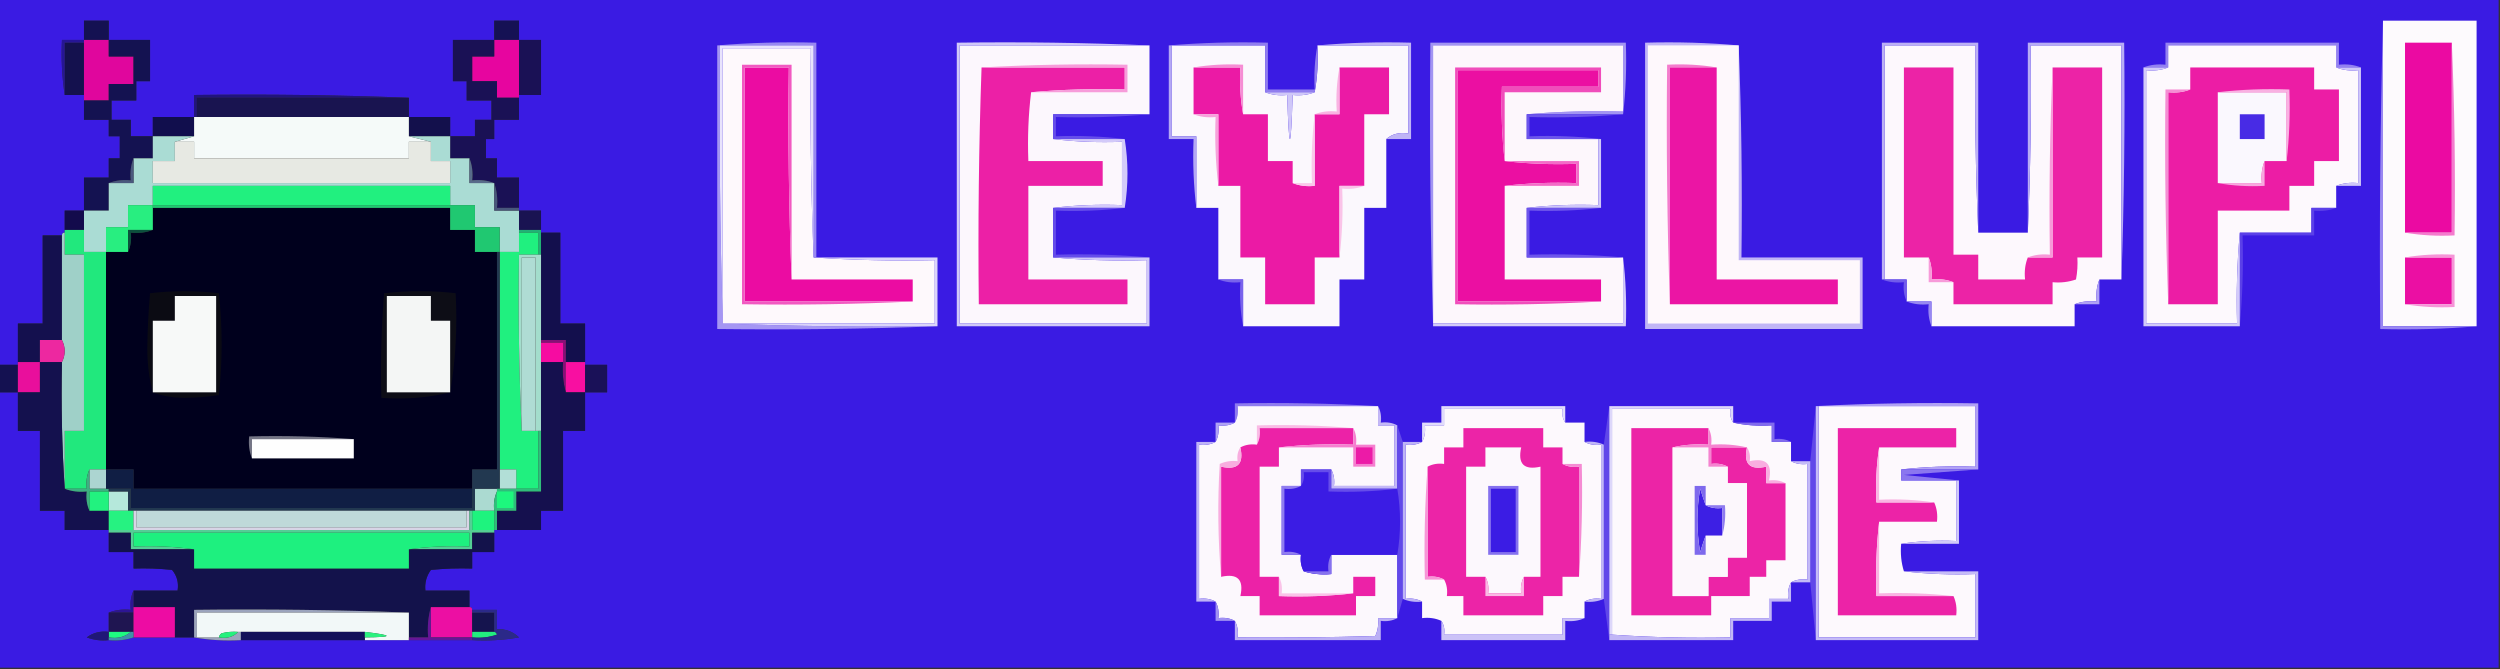 <?xml version="1.0" encoding="UTF-8"?>
<!DOCTYPE svg PUBLIC "-//W3C//DTD SVG 1.1//EN" "http://www.w3.org/Graphics/SVG/1.1/DTD/svg11.dtd">
<svg xmlns="http://www.w3.org/2000/svg" version="1.1" width="908px" height="243px" style="shape-rendering:geometricPrecision; text-rendering:geometricPrecision; image-rendering:optimizeQuality; fill-rule:evenodd; clip-rule:evenodd" xmlns:xlink="http://www.w3.org/1999/xlink">
<rect width="100%" height="100%" fill="#333333" stroke="none"/>
<g><path style="opacity:1" fill="#3a1be3" d="M -0.5,-0.5 C 302.167,-0.5 604.833,-0.5 907.5,-0.5C 907.5,80.5 907.5,161.5 907.5,242.5C 604.833,242.5 302.167,242.5 -0.5,242.5C -0.5,209.167 -0.5,175.833 -0.5,142.5C 1.833,142.5 4.167,142.5 6.5,142.5C 6.5,147.167 6.5,151.833 6.5,156.5C 9.167,156.5 11.833,156.5 14.5,156.5C 14.5,166.167 14.5,175.833 14.5,185.5C 17.5,185.5 20.5,185.5 23.5,185.5C 23.5,187.833 23.5,190.167 23.5,192.5C 28.833,192.5 34.167,192.5 39.5,192.5C 39.5,192.833 39.5,193.167 39.5,193.5C 39.5,195.833 39.5,198.167 39.5,200.5C 42.5,200.5 45.5,200.5 48.5,200.5C 48.5,202.5 48.5,204.5 48.5,206.5C 53.178,206.334 57.845,206.501 62.5,207C 64.278,209.135 64.945,211.635 64.5,214.5C 59.167,214.5 53.833,214.5 48.5,214.5C 47.532,216.607 47.198,218.941 47.5,221.5C 44.615,221.194 41.948,221.527 39.5,222.5C 39.5,224.833 39.5,227.167 39.5,229.5C 36.518,229.104 33.851,229.771 31.5,231.5C 34.087,232.48 36.753,232.813 39.5,232.5C 42.713,232.81 45.713,232.477 48.5,231.5C 53.5,231.5 58.5,231.5 63.5,231.5C 65.833,231.5 68.167,231.5 70.5,231.5C 75.975,232.489 81.642,232.822 87.5,232.5C 102.5,232.5 117.5,232.5 132.5,232.5C 137.833,232.5 143.167,232.5 148.5,232.5C 156.167,232.5 163.833,232.5 171.5,232.5C 177.206,232.829 182.872,232.495 188.5,231.5C 186.255,229.377 183.588,228.377 180.5,228.5C 180.5,226.167 180.5,223.833 180.5,221.5C 177.5,221.5 174.5,221.5 171.5,221.5C 171.5,220.833 171.167,220.5 170.5,220.5C 170.5,218.5 170.5,216.5 170.5,214.5C 165.167,214.5 159.833,214.5 154.5,214.5C 154.22,211.728 154.887,209.228 156.5,207C 161.489,206.501 166.489,206.334 171.5,206.5C 171.5,204.5 171.5,202.5 171.5,200.5C 174.167,200.5 176.833,200.5 179.5,200.5C 179.5,198.167 179.5,195.833 179.5,193.5C 179.5,193.167 179.5,192.833 179.5,192.5C 179.833,192.5 180.167,192.5 180.5,192.5C 185.833,192.5 191.167,192.5 196.5,192.5C 196.5,190.167 196.5,187.833 196.5,185.5C 199.167,185.5 201.833,185.5 204.5,185.5C 204.5,175.833 204.5,166.167 204.5,156.5C 207.167,156.5 209.833,156.5 212.5,156.5C 212.5,151.833 212.5,147.167 212.5,142.5C 215.167,142.5 217.833,142.5 220.5,142.5C 220.5,139.167 220.5,135.833 220.5,132.5C 217.833,132.5 215.167,132.5 212.5,132.5C 212.5,132.167 212.5,131.833 212.5,131.5C 212.5,126.833 212.5,122.167 212.5,117.5C 209.5,117.5 206.5,117.5 203.5,117.5C 203.5,106.5 203.5,95.5 203.5,84.5C 201.167,84.5 198.833,84.5 196.5,84.5C 196.5,84.167 196.5,83.833 196.5,83.5C 196.5,81.167 196.5,78.833 196.5,76.5C 193.833,76.5 191.167,76.5 188.5,76.5C 188.5,76.167 188.5,75.833 188.5,75.5C 188.5,71.833 188.5,68.167 188.5,64.5C 185.833,64.5 183.167,64.5 180.5,64.5C 180.5,62.167 180.5,59.833 180.5,57.5C 179.167,57.5 177.833,57.5 176.5,57.5C 176.5,55.167 176.5,52.833 176.5,50.5C 177.5,50.5 178.5,50.5 179.5,50.5C 179.5,48.167 179.5,45.833 179.5,43.5C 182.5,43.5 185.5,43.5 188.5,43.5C 188.5,40.833 188.5,38.167 188.5,35.5C 188.5,35.167 188.5,34.833 188.5,34.5C 191.167,34.5 193.833,34.5 196.5,34.5C 196.5,27.833 196.5,21.167 196.5,14.5C 193.833,14.5 191.167,14.5 188.5,14.5C 188.5,12.167 188.5,9.833 188.5,7.5C 185.5,7.5 182.5,7.5 179.5,7.5C 179.5,9.833 179.5,12.167 179.5,14.5C 174.5,14.5 169.5,14.5 164.5,14.5C 164.5,19.5 164.5,24.5 164.5,29.5C 166.167,29.5 167.833,29.5 169.5,29.5C 169.5,31.833 169.5,34.167 169.5,36.5C 172.5,36.5 175.5,36.5 178.5,36.5C 178.5,38.833 178.5,41.167 178.5,43.5C 176.5,43.5 174.5,43.5 172.5,43.5C 172.5,45.5 172.5,47.5 172.5,49.5C 169.5,49.5 166.5,49.5 163.5,49.5C 163.5,47.167 163.5,44.833 163.5,42.5C 158.5,42.5 153.5,42.5 148.5,42.5C 148.5,40.167 148.5,37.833 148.5,35.5C 122.672,34.502 96.672,34.169 70.5,34.5C 70.5,37.167 70.5,39.833 70.5,42.5C 65.5,42.5 60.5,42.5 55.5,42.5C 55.5,44.833 55.5,47.167 55.5,49.5C 52.833,49.5 50.167,49.5 47.5,49.5C 47.5,47.5 47.5,45.5 47.5,43.5C 45.167,43.5 42.833,43.5 40.5,43.5C 40.5,41.167 40.5,38.833 40.5,36.5C 43.5,36.5 46.5,36.5 49.5,36.5C 49.5,34.167 49.5,31.833 49.5,29.5C 51.167,29.5 52.833,29.5 54.5,29.5C 54.5,24.5 54.5,19.5 54.5,14.5C 49.5,14.5 44.5,14.5 39.5,14.5C 39.5,12.167 39.5,9.833 39.5,7.5C 36.5,7.5 33.5,7.5 30.5,7.5C 30.5,9.833 30.5,12.167 30.5,14.5C 27.833,14.5 25.167,14.5 22.5,14.5C 22.176,21.354 22.509,28.021 23.5,34.5C 25.833,34.5 28.167,34.5 30.5,34.5C 30.5,35.167 30.5,35.833 30.5,36.5C 30.5,38.833 30.5,41.167 30.5,43.5C 33.5,43.5 36.5,43.5 39.5,43.5C 39.5,45.5 39.5,47.5 39.5,49.5C 40.833,49.5 42.167,49.5 43.5,49.5C 43.5,52.167 43.5,54.833 43.5,57.5C 42.167,57.5 40.833,57.5 39.5,57.5C 39.5,59.833 39.5,62.167 39.5,64.5C 36.5,64.5 33.5,64.5 30.5,64.5C 30.5,68.5 30.5,72.5 30.5,76.5C 28.167,76.5 25.833,76.5 23.5,76.5C 23.5,78.833 23.5,81.167 23.5,83.5C 23.5,83.833 23.5,84.167 23.5,84.5C 22.833,84.5 22.5,84.833 22.5,85.5C 20.167,85.5 17.833,85.5 15.5,85.5C 15.5,96.167 15.5,106.833 15.5,117.5C 12.5,117.5 9.5,117.5 6.5,117.5C 6.5,122.167 6.5,126.833 6.5,131.5C 6.5,131.833 6.5,132.167 6.5,132.5C 4.167,132.5 1.833,132.5 -0.5,132.5C -0.5,88.167 -0.5,43.833 -0.5,-0.5 Z"/></g>
<g><path style="opacity:1" fill="#141152" d="M 39.5,14.5 C 36.5,14.5 33.5,14.5 30.5,14.5C 30.5,12.167 30.5,9.833 30.5,7.5C 33.5,7.5 36.5,7.5 39.5,7.5C 39.5,9.833 39.5,12.167 39.5,14.5 Z"/></g>
<g><path style="opacity:1" fill="#151154" d="M 188.5,14.5 C 185.5,14.5 182.5,14.5 179.5,14.5C 179.5,12.167 179.5,9.833 179.5,7.5C 182.5,7.5 185.5,7.5 188.5,7.5C 188.5,9.833 188.5,12.167 188.5,14.5 Z"/></g>
<g><path style="opacity:1" fill="#fdfafd" d="M 865.5,7.5 C 876.833,7.5 888.167,7.5 899.5,7.5C 899.5,44.5 899.5,81.5 899.5,118.5C 888.167,118.5 876.833,118.5 865.5,118.5C 865.5,81.5 865.5,44.5 865.5,7.5 Z"/></g>
<g><path style="opacity:1" fill="#14114e" d="M 30.5,15.5 C 30.5,21.833 30.5,28.167 30.5,34.5C 28.167,34.5 25.833,34.5 23.5,34.5C 23.5,28.167 23.5,21.833 23.5,15.5C 25.833,15.5 28.167,15.5 30.5,15.5 Z"/></g>
<g><path style="opacity:1" fill="#1a1155" d="M 188.5,14.5 C 191.167,14.5 193.833,14.5 196.5,14.5C 196.5,21.167 196.5,27.833 196.5,34.5C 193.833,34.5 191.167,34.5 188.5,34.5C 188.5,27.833 188.5,21.167 188.5,14.5 Z"/></g>
<g><path style="opacity:1" fill="#a294f2" d="M 589.5,41.5 C 577.833,41.5 566.167,41.5 554.5,41.5C 565.988,40.505 577.655,40.172 589.5,40.5C 589.5,32.5 589.5,24.5 589.5,16.5C 566.5,16.5 543.5,16.5 520.5,16.5C 520.5,50.167 520.5,83.833 520.5,117.5C 520.5,117.833 520.5,118.167 520.5,118.5C 519.502,84.337 519.168,50.004 519.5,15.5C 543.167,15.5 566.833,15.5 590.5,15.5C 590.826,24.349 590.493,33.016 589.5,41.5 Z"/></g>
<g><path style="opacity:1" fill="#9482f0" d="M 857.5,24.5 C 854.5,24.5 851.5,24.5 848.5,24.5C 848.5,21.833 848.5,19.167 848.5,16.5C 828.167,16.5 807.833,16.5 787.5,16.5C 787.5,19.167 787.5,21.833 787.5,24.5C 784.5,24.5 781.5,24.5 778.5,24.5C 780.948,23.527 783.615,23.194 786.5,23.5C 786.5,20.833 786.5,18.167 786.5,15.5C 807.5,15.5 828.5,15.5 849.5,15.5C 849.5,18.167 849.5,20.833 849.5,23.5C 852.385,23.194 855.052,23.527 857.5,24.5 Z"/></g>
<g><path style="opacity:1" fill="#261596" d="M 30.5,14.5 C 30.5,14.833 30.5,15.167 30.5,15.5C 28.167,15.5 25.833,15.5 23.5,15.5C 23.5,21.833 23.5,28.167 23.5,34.5C 22.509,28.021 22.176,21.354 22.5,14.5C 25.167,14.5 27.833,14.5 30.5,14.5 Z"/></g>
<g><path style="opacity:1" fill="#e0069d" d="M 30.5,14.5 C 33.5,14.5 36.5,14.5 39.5,14.5C 39.5,16.5 39.5,18.5 39.5,20.5C 42.5,20.5 45.5,20.5 48.5,20.5C 48.5,23.833 48.5,27.167 48.5,30.5C 45.5,30.5 42.5,30.5 39.5,30.5C 39.5,32.5 39.5,34.5 39.5,36.5C 36.5,36.5 33.5,36.5 30.5,36.5C 30.5,35.833 30.5,35.167 30.5,34.5C 30.5,28.167 30.5,21.833 30.5,15.5C 30.5,15.167 30.5,14.833 30.5,14.5 Z"/></g>
<g><path style="opacity:1" fill="#e7059f" d="M 179.5,14.5 C 182.5,14.5 185.5,14.5 188.5,14.5C 188.5,21.167 188.5,27.833 188.5,34.5C 188.5,34.833 188.5,35.167 188.5,35.5C 185.833,35.5 183.167,35.5 180.5,35.5C 180.5,33.5 180.5,31.5 180.5,29.5C 177.5,29.5 174.5,29.5 171.5,29.5C 171.5,26.5 171.5,23.5 171.5,20.5C 174.167,20.5 176.833,20.5 179.5,20.5C 179.5,18.5 179.5,16.5 179.5,14.5 Z"/></g>
<g><path style="opacity:1" fill="#a596f3" d="M 260.5,16.5 C 260.833,16.5 261.167,16.5 261.5,16.5C 261.168,50.337 261.502,84.004 262.5,117.5C 288.328,118.498 314.328,118.831 340.5,118.5C 314.005,119.498 287.339,119.831 260.5,119.5C 260.5,85.167 260.5,50.833 260.5,16.5 Z"/></g>
<g><path style="opacity:1" fill="#fef9fc" d="M 295.5,93.5 C 309.99,94.496 324.657,94.829 339.5,94.5C 339.5,102.167 339.5,109.833 339.5,117.5C 313.833,117.5 288.167,117.5 262.5,117.5C 262.5,84.167 262.5,50.833 262.5,17.5C 273.167,17.5 283.833,17.5 294.5,17.5C 294.169,43.005 294.502,68.339 295.5,93.5 Z"/></g>
<g><path style="opacity:1" fill="#9989f1" d="M 260.5,16.5 C 272.322,15.505 284.322,15.172 296.5,15.5C 296.5,41.5 296.5,67.5 296.5,93.5C 296.167,93.5 295.833,93.5 295.5,93.5C 295.5,67.833 295.5,42.167 295.5,16.5C 284.167,16.5 272.833,16.5 261.5,16.5C 261.167,16.5 260.833,16.5 260.5,16.5 Z"/></g>
<g><path style="opacity:1" fill="#fcf7fd" d="M 417.5,16.5 C 417.5,24.833 417.5,33.167 417.5,41.5C 405.833,41.5 394.167,41.5 382.5,41.5C 382.5,44.5 382.5,47.5 382.5,50.5C 390.65,51.493 398.983,51.826 407.5,51.5C 407.5,59.167 407.5,66.833 407.5,74.5C 398.983,74.174 390.65,74.507 382.5,75.5C 382.5,81.5 382.5,87.5 382.5,93.5C 393.654,94.495 404.988,94.828 416.5,94.5C 416.5,102.167 416.5,109.833 416.5,117.5C 393.833,117.5 371.167,117.5 348.5,117.5C 348.5,83.833 348.5,50.167 348.5,16.5C 371.5,16.5 394.5,16.5 417.5,16.5 Z"/></g>
<g><path style="opacity:1" fill="#fbf8fd" d="M 425.5,16.5 C 436.833,16.5 448.167,16.5 459.5,16.5C 459.5,22.167 459.5,27.833 459.5,33.5C 461.948,34.473 464.615,34.806 467.5,34.5C 468.167,55.833 468.833,55.833 469.5,34.5C 472.385,34.806 475.052,34.473 477.5,33.5C 478.489,28.025 478.822,22.358 478.5,16.5C 489.5,16.5 500.5,16.5 511.5,16.5C 511.5,27.167 511.5,37.833 511.5,48.5C 508.302,47.964 505.635,48.631 503.5,50.5C 503.5,58.833 503.5,67.167 503.5,75.5C 500.833,75.5 498.167,75.5 495.5,75.5C 495.5,84.167 495.5,92.833 495.5,101.5C 492.5,101.5 489.5,101.5 486.5,101.5C 486.5,107.167 486.5,112.833 486.5,118.5C 474.833,118.5 463.167,118.5 451.5,118.5C 451.5,112.833 451.5,107.167 451.5,101.5C 448.5,101.5 445.5,101.5 442.5,101.5C 442.5,92.833 442.5,84.167 442.5,75.5C 439.833,75.5 437.167,75.5 434.5,75.5C 434.5,66.833 434.5,58.167 434.5,49.5C 431.5,49.5 428.5,49.5 425.5,49.5C 425.5,38.5 425.5,27.5 425.5,16.5 Z"/></g>
<g><path style="opacity:1" fill="#bfb4f6" d="M 478.5,16.5 C 489.654,15.505 500.988,15.172 512.5,15.5C 512.5,27.167 512.5,38.833 512.5,50.5C 509.5,50.5 506.5,50.5 503.5,50.5C 505.635,48.631 508.302,47.964 511.5,48.5C 511.5,37.833 511.5,27.167 511.5,16.5C 500.5,16.5 489.5,16.5 478.5,16.5 Z"/></g>
<g><path style="opacity:1" fill="#fdf7fc" d="M 554.5,41.5 C 554.5,44.5 554.5,47.5 554.5,50.5C 563.167,50.5 571.833,50.5 580.5,50.5C 580.5,58.5 580.5,66.5 580.5,74.5C 571.651,74.174 562.984,74.507 554.5,75.5C 554.5,81.5 554.5,87.5 554.5,93.5C 566.167,93.5 577.833,93.5 589.5,93.5C 589.5,101.5 589.5,109.5 589.5,117.5C 566.5,117.5 543.5,117.5 520.5,117.5C 520.5,83.833 520.5,50.167 520.5,16.5C 543.5,16.5 566.5,16.5 589.5,16.5C 589.5,24.5 589.5,32.5 589.5,40.5C 577.655,40.172 565.988,40.505 554.5,41.5 Z"/></g>
<g><path style="opacity:1" fill="#fdf8fd" d="M 718.5,84.5 C 724.5,84.5 730.5,84.5 736.5,84.5C 737.497,62.006 737.831,39.34 737.5,16.5C 748.5,16.5 759.5,16.5 770.5,16.5C 770.5,44.833 770.5,73.167 770.5,101.5C 767.833,101.5 765.167,101.5 762.5,101.5C 761.527,103.948 761.194,106.615 761.5,109.5C 758.615,109.194 755.948,109.527 753.5,110.5C 753.5,113.167 753.5,115.833 753.5,118.5C 736.167,118.5 718.833,118.5 701.5,118.5C 701.5,115.5 701.5,112.5 701.5,109.5C 698.5,109.5 695.5,109.5 692.5,109.5C 692.5,106.833 692.5,104.167 692.5,101.5C 689.833,101.5 687.167,101.5 684.5,101.5C 684.5,73.167 684.5,44.833 684.5,16.5C 695.5,16.5 706.5,16.5 717.5,16.5C 717.169,39.34 717.503,62.006 718.5,84.5 Z"/></g>
<g><path style="opacity:1" fill="#fdf9fd" d="M 848.5,24.5 C 850.948,25.473 853.615,25.806 856.5,25.5C 856.5,39.167 856.5,52.833 856.5,66.5C 853.615,66.194 850.948,66.527 848.5,67.5C 848.5,70.167 848.5,72.833 848.5,75.5C 845.5,75.5 842.5,75.5 839.5,75.5C 839.5,78.5 839.5,81.5 839.5,84.5C 830.833,84.5 822.167,84.5 813.5,84.5C 812.505,95.321 812.172,106.321 812.5,117.5C 801.5,117.5 790.5,117.5 779.5,117.5C 779.5,86.833 779.5,56.167 779.5,25.5C 782.385,25.806 785.052,25.473 787.5,24.5C 787.5,21.833 787.5,19.167 787.5,16.5C 807.833,16.5 828.167,16.5 848.5,16.5C 848.5,19.167 848.5,21.833 848.5,24.5 Z"/></g>
<g><path style="opacity:1" fill="#eb0aa2" d="M 890.5,15.5 C 890.5,38.5 890.5,61.5 890.5,84.5C 884.833,84.5 879.167,84.5 873.5,84.5C 873.5,61.5 873.5,38.5 873.5,15.5C 879.167,15.5 884.833,15.5 890.5,15.5 Z"/></g>
<g><path style="opacity:1" fill="#f47acd" d="M 890.5,15.5 C 891.498,38.661 891.831,61.994 891.5,85.5C 885.31,85.823 879.31,85.49 873.5,84.5C 879.167,84.5 884.833,84.5 890.5,84.5C 890.5,61.5 890.5,38.5 890.5,15.5 Z"/></g>
<g><path style="opacity:1" fill="#e8e3fc" d="M 261.5,16.5 C 272.833,16.5 284.167,16.5 295.5,16.5C 295.5,42.167 295.5,67.833 295.5,93.5C 294.502,68.339 294.169,43.005 294.5,17.5C 283.833,17.5 273.167,17.5 262.5,17.5C 262.5,50.833 262.5,84.167 262.5,117.5C 261.502,84.004 261.168,50.337 261.5,16.5 Z"/></g>
<g><path style="opacity:1" fill="#bcb0f5" d="M 718.5,84.5 C 717.503,62.006 717.169,39.34 717.5,16.5C 706.5,16.5 695.5,16.5 684.5,16.5C 684.5,44.833 684.5,73.167 684.5,101.5C 684.167,101.5 683.833,101.5 683.5,101.5C 683.5,72.833 683.5,44.167 683.5,15.5C 695.167,15.5 706.833,15.5 718.5,15.5C 718.5,38.5 718.5,61.5 718.5,84.5 Z"/></g>
<g><path style="opacity:1" fill="#b7acf5" d="M 770.5,101.5 C 770.5,73.167 770.5,44.833 770.5,16.5C 759.5,16.5 748.5,16.5 737.5,16.5C 737.831,39.34 737.497,62.006 736.5,84.5C 736.5,61.5 736.5,38.5 736.5,15.5C 748.167,15.5 759.833,15.5 771.5,15.5C 771.831,44.338 771.498,73.005 770.5,101.5 Z"/></g>
<g><path style="opacity:1" fill="#eb0ca2" d="M 287.5,101.5 C 302.167,101.5 316.833,101.5 331.5,101.5C 331.5,104.167 331.5,106.833 331.5,109.5C 311.167,109.5 290.833,109.5 270.5,109.5C 270.5,81.167 270.5,52.833 270.5,24.5C 275.833,24.5 281.167,24.5 286.5,24.5C 286.169,50.339 286.502,76.005 287.5,101.5 Z"/></g>
<g><path style="opacity:1" fill="#ec20a6" d="M 356.5,24.5 C 373.833,24.5 391.167,24.5 408.5,24.5C 408.5,27.167 408.5,29.833 408.5,32.5C 396.988,32.172 385.654,32.505 374.5,33.5C 373.507,41.65 373.174,49.983 373.5,58.5C 382.5,58.5 391.5,58.5 400.5,58.5C 400.5,61.5 400.5,64.5 400.5,67.5C 391.5,67.5 382.5,67.5 373.5,67.5C 373.5,78.833 373.5,90.167 373.5,101.5C 385.5,101.5 397.5,101.5 409.5,101.5C 409.5,104.5 409.5,107.5 409.5,110.5C 391.5,110.5 373.5,110.5 355.5,110.5C 355.169,81.662 355.502,52.995 356.5,24.5 Z"/></g>
<g><path style="opacity:1" fill="#eb1aa5" d="M 433.5,24.5 C 439.167,24.5 444.833,24.5 450.5,24.5C 450.178,30.358 450.511,36.025 451.5,41.5C 454.5,41.5 457.5,41.5 460.5,41.5C 460.5,47.167 460.5,52.833 460.5,58.5C 463.5,58.5 466.5,58.5 469.5,58.5C 469.5,61.167 469.5,63.833 469.5,66.5C 471.948,67.473 474.615,67.806 477.5,67.5C 477.5,58.833 477.5,50.167 477.5,41.5C 480.5,41.5 483.5,41.5 486.5,41.5C 486.5,35.833 486.5,30.167 486.5,24.5C 492.5,24.5 498.5,24.5 504.5,24.5C 504.5,30.167 504.5,35.833 504.5,41.5C 501.5,41.5 498.5,41.5 495.5,41.5C 495.5,50.167 495.5,58.833 495.5,67.5C 492.5,67.5 489.5,67.5 486.5,67.5C 486.5,76.167 486.5,84.833 486.5,93.5C 483.5,93.5 480.5,93.5 477.5,93.5C 477.5,99.167 477.5,104.833 477.5,110.5C 471.5,110.5 465.5,110.5 459.5,110.5C 459.5,104.833 459.5,99.167 459.5,93.5C 456.5,93.5 453.5,93.5 450.5,93.5C 450.5,84.833 450.5,76.167 450.5,67.5C 447.833,67.5 445.167,67.5 442.5,67.5C 442.5,58.833 442.5,50.167 442.5,41.5C 439.5,41.5 436.5,41.5 433.5,41.5C 433.5,35.833 433.5,30.167 433.5,24.5 Z"/></g>
<g><path style="opacity:1" fill="#eb0fa2" d="M 546.5,58.5 C 554.984,59.493 563.651,59.826 572.5,59.5C 572.5,61.833 572.5,64.167 572.5,66.5C 563.651,66.174 554.984,66.507 546.5,67.5C 546.5,78.833 546.5,90.167 546.5,101.5C 558.167,101.5 569.833,101.5 581.5,101.5C 581.5,104.167 581.5,106.833 581.5,109.5C 564.167,109.5 546.833,109.5 529.5,109.5C 529.5,81.5 529.5,53.5 529.5,25.5C 546.5,25.5 563.5,25.5 580.5,25.5C 580.5,27.5 580.5,29.5 580.5,31.5C 568.833,31.5 557.167,31.5 545.5,31.5C 545.173,40.682 545.507,49.682 546.5,58.5 Z"/></g>
<g><path style="opacity:1" fill="#ec23a6" d="M 736.5,93.5 C 739.5,93.5 742.5,93.5 745.5,93.5C 745.5,70.5 745.5,47.5 745.5,24.5C 751.5,24.5 757.5,24.5 763.5,24.5C 763.5,47.5 763.5,70.5 763.5,93.5C 760.5,93.5 757.5,93.5 754.5,93.5C 754.664,96.187 754.497,98.854 754,101.5C 751.281,102.444 748.448,102.777 745.5,102.5C 745.5,105.167 745.5,107.833 745.5,110.5C 733.5,110.5 721.5,110.5 709.5,110.5C 709.5,107.833 709.5,105.167 709.5,102.5C 707.052,101.527 704.385,101.194 701.5,101.5C 701.806,98.615 701.473,95.948 700.5,93.5C 697.5,93.5 694.5,93.5 691.5,93.5C 691.5,70.5 691.5,47.5 691.5,24.5C 697.5,24.5 703.5,24.5 709.5,24.5C 709.5,47.167 709.5,69.833 709.5,92.5C 712.5,92.5 715.5,92.5 718.5,92.5C 718.5,95.5 718.5,98.5 718.5,101.5C 724.167,101.5 729.833,101.5 735.5,101.5C 735.194,98.615 735.527,95.948 736.5,93.5 Z"/></g>
<g><path style="opacity:1" fill="#f799d8" d="M 745.5,24.5 C 745.5,47.5 745.5,70.5 745.5,93.5C 742.5,93.5 739.5,93.5 736.5,93.5C 738.948,92.527 741.615,92.194 744.5,92.5C 744.169,69.66 744.503,46.994 745.5,24.5 Z"/></g>
<g><path style="opacity:1" fill="#ec1da5" d="M 787.5,110.5 C 787.5,84.833 787.5,59.167 787.5,33.5C 790.385,33.806 793.052,33.473 795.5,32.5C 795.5,29.833 795.5,27.167 795.5,24.5C 810.5,24.5 825.5,24.5 840.5,24.5C 840.5,27.167 840.5,29.833 840.5,32.5C 843.5,32.5 846.5,32.5 849.5,32.5C 849.5,41.167 849.5,49.833 849.5,58.5C 846.5,58.5 843.5,58.5 840.5,58.5C 840.5,61.5 840.5,64.5 840.5,67.5C 837.5,67.5 834.5,67.5 831.5,67.5C 831.5,70.5 831.5,73.5 831.5,76.5C 822.833,76.5 814.167,76.5 805.5,76.5C 805.5,87.833 805.5,99.167 805.5,110.5C 799.5,110.5 793.5,110.5 787.5,110.5 Z"/></g>
<g><path style="opacity:1" fill="#f68dd4" d="M 433.5,24.5 C 439.31,23.51 445.31,23.177 451.5,23.5C 451.5,29.5 451.5,35.5 451.5,41.5C 450.511,36.025 450.178,30.358 450.5,24.5C 444.833,24.5 439.167,24.5 433.5,24.5 Z"/></g>
<g><path style="opacity:1" fill="#f9b2e2" d="M 486.5,24.5 C 486.5,30.167 486.5,35.833 486.5,41.5C 483.5,41.5 480.5,41.5 477.5,41.5C 479.948,40.527 482.615,40.194 485.5,40.5C 485.179,34.974 485.512,29.64 486.5,24.5 Z"/></g>
<g><path style="opacity:1" fill="#f04dbb" d="M 546.5,58.5 C 545.507,49.682 545.173,40.682 545.5,31.5C 557.167,31.5 568.833,31.5 580.5,31.5C 580.5,29.5 580.5,27.5 580.5,25.5C 563.5,25.5 546.5,25.5 529.5,25.5C 529.5,53.5 529.5,81.5 529.5,109.5C 546.833,109.5 564.167,109.5 581.5,109.5C 564.008,110.497 546.341,110.83 528.5,110.5C 528.5,81.833 528.5,53.167 528.5,24.5C 546.167,24.5 563.833,24.5 581.5,24.5C 581.5,27.5 581.5,30.5 581.5,33.5C 569.833,33.5 558.167,33.5 546.5,33.5C 546.5,41.833 546.5,50.167 546.5,58.5 Z"/></g>
<g><path style="opacity:1" fill="#cfc7f8" d="M 848.5,24.5 C 851.5,24.5 854.5,24.5 857.5,24.5C 857.5,38.833 857.5,53.167 857.5,67.5C 854.5,67.5 851.5,67.5 848.5,67.5C 850.948,66.527 853.615,66.194 856.5,66.5C 856.5,52.833 856.5,39.167 856.5,25.5C 853.615,25.806 850.948,25.473 848.5,24.5 Z"/></g>
<g><path style="opacity:1" fill="#f79cda" d="M 356.5,24.5 C 373.992,23.503 391.659,23.17 409.5,23.5C 409.5,26.833 409.5,30.167 409.5,33.5C 397.833,33.5 386.167,33.5 374.5,33.5C 385.654,32.505 396.988,32.172 408.5,32.5C 408.5,29.833 408.5,27.167 408.5,24.5C 391.167,24.5 373.833,24.5 356.5,24.5 Z"/></g>
<g><path style="opacity:1" fill="#917eef" d="M 424.5,16.5 C 436.322,15.505 448.322,15.172 460.5,15.5C 460.5,21.167 460.5,26.833 460.5,32.5C 466.167,32.5 471.833,32.5 477.5,32.5C 477.179,26.974 477.512,21.64 478.5,16.5C 478.822,22.358 478.489,28.025 477.5,33.5C 471.5,33.5 465.5,33.5 459.5,33.5C 459.5,27.833 459.5,22.167 459.5,16.5C 448.167,16.5 436.833,16.5 425.5,16.5C 425.167,16.5 424.833,16.5 424.5,16.5 Z"/></g>
<g><path style="opacity:1" fill="#21147d" d="M 148.5,35.5 C 122.833,35.5 97.167,35.5 71.5,35.5C 71.5,37.833 71.5,40.167 71.5,42.5C 71.167,42.5 70.833,42.5 70.5,42.5C 70.5,39.833 70.5,37.167 70.5,34.5C 96.672,34.169 122.672,34.502 148.5,35.5 Z"/></g>
<g><path style="opacity:1" fill="#faf8fe" d="M 805.5,33.5 C 813.833,33.5 822.167,33.5 830.5,33.5C 830.5,41.833 830.5,50.167 830.5,58.5C 827.833,58.5 825.167,58.5 822.5,58.5C 821.527,60.948 821.194,63.615 821.5,66.5C 816.167,66.5 810.833,66.5 805.5,66.5C 805.5,55.5 805.5,44.5 805.5,33.5 Z"/></g>
<g><path style="opacity:1" fill="#191450" d="M 148.5,35.5 C 148.5,37.833 148.5,40.167 148.5,42.5C 122.833,42.5 97.167,42.5 71.5,42.5C 71.5,40.167 71.5,37.833 71.5,35.5C 97.167,35.5 122.833,35.5 148.5,35.5 Z"/></g>
<g><path style="opacity:1" fill="#cfc7f8" d="M 459.5,33.5 C 465.5,33.5 471.5,33.5 477.5,33.5C 475.052,34.473 472.385,34.806 469.5,34.5C 468.833,55.833 468.167,55.833 467.5,34.5C 464.615,34.806 461.948,34.473 459.5,33.5 Z"/></g>
<g><path style="opacity:1" fill="#f58dd4" d="M 795.5,32.5 C 793.052,33.473 790.385,33.806 787.5,33.5C 787.5,59.167 787.5,84.833 787.5,110.5C 786.502,84.672 786.169,58.672 786.5,32.5C 789.5,32.5 792.5,32.5 795.5,32.5 Z"/></g>
<g><path style="opacity:1" fill="#f9b1e2" d="M 805.5,33.5 C 813.984,32.507 822.651,32.174 831.5,32.5C 831.826,41.349 831.493,50.016 830.5,58.5C 830.5,50.167 830.5,41.833 830.5,33.5C 822.167,33.5 813.833,33.5 805.5,33.5 Z"/></g>
<g><path style="opacity:1" fill="#141251" d="M 39.5,14.5 C 44.5,14.5 49.5,14.5 54.5,14.5C 54.5,19.5 54.5,24.5 54.5,29.5C 52.833,29.5 51.167,29.5 49.5,29.5C 49.5,31.833 49.5,34.167 49.5,36.5C 46.5,36.5 43.5,36.5 40.5,36.5C 40.5,38.833 40.5,41.167 40.5,43.5C 42.833,43.5 45.167,43.5 47.5,43.5C 47.5,45.5 47.5,47.5 47.5,49.5C 50.167,49.5 52.833,49.5 55.5,49.5C 55.5,52.167 55.5,54.833 55.5,57.5C 53.167,57.5 50.833,57.5 48.5,57.5C 47.527,59.948 47.194,62.615 47.5,65.5C 44.615,65.194 41.948,65.527 39.5,66.5C 39.5,69.833 39.5,73.167 39.5,76.5C 36.5,76.5 33.5,76.5 30.5,76.5C 30.5,72.5 30.5,68.5 30.5,64.5C 33.5,64.5 36.5,64.5 39.5,64.5C 39.5,62.167 39.5,59.833 39.5,57.5C 40.833,57.5 42.167,57.5 43.5,57.5C 43.5,54.833 43.5,52.167 43.5,49.5C 42.167,49.5 40.833,49.5 39.5,49.5C 39.5,47.5 39.5,45.5 39.5,43.5C 36.5,43.5 33.5,43.5 30.5,43.5C 30.5,41.167 30.5,38.833 30.5,36.5C 33.5,36.5 36.5,36.5 39.5,36.5C 39.5,34.5 39.5,32.5 39.5,30.5C 42.5,30.5 45.5,30.5 48.5,30.5C 48.5,27.167 48.5,23.833 48.5,20.5C 45.5,20.5 42.5,20.5 39.5,20.5C 39.5,18.5 39.5,16.5 39.5,14.5 Z"/></g>
<g><path style="opacity:1" fill="#664eea" d="M 417.5,41.5 C 406.346,42.495 395.012,42.828 383.5,42.5C 383.5,44.833 383.5,47.167 383.5,49.5C 392.017,49.174 400.35,49.507 408.5,50.5C 399.833,50.5 391.167,50.5 382.5,50.5C 382.5,47.5 382.5,44.5 382.5,41.5C 394.167,41.5 405.833,41.5 417.5,41.5 Z"/></g>
<g><path style="opacity:1" fill="#110e4d" d="M 70.5,42.5 C 70.5,44.833 70.5,47.167 70.5,49.5C 65.5,49.5 60.5,49.5 55.5,49.5C 55.5,47.167 55.5,44.833 55.5,42.5C 60.5,42.5 65.5,42.5 70.5,42.5 Z"/></g>
<g><path style="opacity:1" fill="#13104c" d="M 148.5,42.5 C 153.5,42.5 158.5,42.5 163.5,42.5C 163.5,44.833 163.5,47.167 163.5,49.5C 158.5,49.5 153.5,49.5 148.5,49.5C 148.5,47.167 148.5,44.833 148.5,42.5 Z"/></g>
<g><path style="opacity:1" fill="#fac8ea" d="M 477.5,41.5 C 477.5,50.167 477.5,58.833 477.5,67.5C 474.615,67.806 471.948,67.473 469.5,66.5C 471.833,66.5 474.167,66.5 476.5,66.5C 476.174,57.983 476.507,49.65 477.5,41.5 Z"/></g>
<g><path style="opacity:1" fill="#482be5" d="M 813.5,41.5 C 816.5,41.5 819.5,41.5 822.5,41.5C 822.5,44.5 822.5,47.5 822.5,50.5C 819.5,50.5 816.5,50.5 813.5,50.5C 813.5,47.5 813.5,44.5 813.5,41.5 Z"/></g>
<g><path style="opacity:1" fill="#1a1155" d="M 179.5,14.5 C 179.5,16.5 179.5,18.5 179.5,20.5C 176.833,20.5 174.167,20.5 171.5,20.5C 171.5,23.5 171.5,26.5 171.5,29.5C 174.5,29.5 177.5,29.5 180.5,29.5C 180.5,31.5 180.5,33.5 180.5,35.5C 183.167,35.5 185.833,35.5 188.5,35.5C 188.5,38.167 188.5,40.833 188.5,43.5C 185.5,43.5 182.5,43.5 179.5,43.5C 179.5,45.833 179.5,48.167 179.5,50.5C 178.5,50.5 177.5,50.5 176.5,50.5C 176.5,52.833 176.5,55.167 176.5,57.5C 177.833,57.5 179.167,57.5 180.5,57.5C 180.5,59.833 180.5,62.167 180.5,64.5C 183.167,64.5 185.833,64.5 188.5,64.5C 188.5,68.167 188.5,71.833 188.5,75.5C 185.833,75.5 183.167,75.5 180.5,75.5C 180.81,72.287 180.477,69.287 179.5,66.5C 177.052,65.527 174.385,65.194 171.5,65.5C 171.806,62.615 171.473,59.948 170.5,57.5C 168.167,57.5 165.833,57.5 163.5,57.5C 163.5,54.833 163.5,52.167 163.5,49.5C 166.5,49.5 169.5,49.5 172.5,49.5C 172.5,47.5 172.5,45.5 172.5,43.5C 174.5,43.5 176.5,43.5 178.5,43.5C 178.5,41.167 178.5,38.833 178.5,36.5C 175.5,36.5 172.5,36.5 169.5,36.5C 169.5,34.167 169.5,31.833 169.5,29.5C 167.833,29.5 166.167,29.5 164.5,29.5C 164.5,24.5 164.5,19.5 164.5,14.5C 169.5,14.5 174.5,14.5 179.5,14.5 Z"/></g>
<g><path style="opacity:1" fill="#f5faf9" d="M 70.5,42.5 C 70.833,42.5 71.167,42.5 71.5,42.5C 97.167,42.5 122.833,42.5 148.5,42.5C 148.5,44.833 148.5,47.167 148.5,49.5C 151.167,50.167 153.833,50.833 156.5,51.5C 153.833,51.5 151.167,51.5 148.5,51.5C 148.5,53.5 148.5,55.5 148.5,57.5C 122.5,57.5 96.5,57.5 70.5,57.5C 70.5,55.5 70.5,53.5 70.5,51.5C 68.167,51.5 65.833,51.5 63.5,51.5C 65.833,50.833 68.167,50.167 70.5,49.5C 70.5,47.167 70.5,44.833 70.5,42.5 Z"/></g>
<g><path style="opacity:1" fill="#f7a1db" d="M 433.5,41.5 C 436.5,41.5 439.5,41.5 442.5,41.5C 442.5,50.167 442.5,58.833 442.5,67.5C 441.507,59.35 441.174,51.017 441.5,42.5C 438.615,42.806 435.948,42.473 433.5,41.5 Z"/></g>
<g><path style="opacity:1" fill="#6c55eb" d="M 554.5,41.5 C 566.167,41.5 577.833,41.5 589.5,41.5C 578.346,42.495 567.012,42.828 555.5,42.5C 555.5,44.833 555.5,47.167 555.5,49.5C 564.349,49.174 573.016,49.507 581.5,50.5C 581.167,50.5 580.833,50.5 580.5,50.5C 571.833,50.5 563.167,50.5 554.5,50.5C 554.5,47.5 554.5,44.5 554.5,41.5 Z"/></g>
<g><path style="opacity:1" fill="#b4a8f4" d="M 424.5,16.5 C 424.833,16.5 425.167,16.5 425.5,16.5C 425.5,27.5 425.5,38.5 425.5,49.5C 428.5,49.5 431.5,49.5 434.5,49.5C 434.5,58.167 434.5,66.833 434.5,75.5C 433.507,67.35 433.174,59.017 433.5,50.5C 430.5,50.5 427.5,50.5 424.5,50.5C 424.5,39.167 424.5,27.833 424.5,16.5 Z"/></g>
<g><path style="opacity:1" fill="#d3caf9" d="M 382.5,50.5 C 391.167,50.5 399.833,50.5 408.5,50.5C 409.833,58.833 409.833,67.167 408.5,75.5C 399.833,75.5 391.167,75.5 382.5,75.5C 390.65,74.507 398.983,74.174 407.5,74.5C 407.5,66.833 407.5,59.167 407.5,51.5C 398.983,51.826 390.65,51.493 382.5,50.5 Z"/></g>
<g><path style="opacity:1" fill="#f36bc7" d="M 546.5,58.5 C 555.5,58.5 564.5,58.5 573.5,58.5C 573.5,61.5 573.5,64.5 573.5,67.5C 564.5,67.5 555.5,67.5 546.5,67.5C 554.984,66.507 563.651,66.174 572.5,66.5C 572.5,64.167 572.5,61.833 572.5,59.5C 563.651,59.826 554.984,59.493 546.5,58.5 Z"/></g>
<g><path style="opacity:1" fill="#aadcd4" d="M 55.5,49.5 C 60.5,49.5 65.5,49.5 70.5,49.5C 68.167,50.167 65.833,50.833 63.5,51.5C 63.5,53.833 63.5,56.167 63.5,58.5C 60.833,58.5 58.167,58.5 55.5,58.5C 55.5,61.167 55.5,63.833 55.5,66.5C 91.5,66.5 127.5,66.5 163.5,66.5C 163.5,63.833 163.5,61.167 163.5,58.5C 161.167,58.5 158.833,58.5 156.5,58.5C 156.5,56.167 156.5,53.833 156.5,51.5C 153.833,50.833 151.167,50.167 148.5,49.5C 153.5,49.5 158.5,49.5 163.5,49.5C 163.5,52.167 163.5,54.833 163.5,57.5C 165.833,57.5 168.167,57.5 170.5,57.5C 170.5,60.5 170.5,63.5 170.5,66.5C 173.5,66.5 176.5,66.5 179.5,66.5C 179.5,69.833 179.5,73.167 179.5,76.5C 182.5,76.5 185.5,76.5 188.5,76.5C 188.5,78.833 188.5,81.167 188.5,83.5C 188.5,83.833 188.5,84.167 188.5,84.5C 188.5,86.833 188.5,89.167 188.5,91.5C 186.167,91.5 183.833,91.5 181.5,91.5C 181.5,88.5 181.5,85.5 181.5,82.5C 178.5,82.5 175.5,82.5 172.5,82.5C 172.5,79.833 172.5,77.167 172.5,74.5C 169.5,74.5 166.5,74.5 163.5,74.5C 163.5,72.167 163.5,69.833 163.5,67.5C 127.5,67.5 91.5,67.5 55.5,67.5C 55.5,69.833 55.5,72.167 55.5,74.5C 52.5,74.5 49.5,74.5 46.5,74.5C 46.5,77.167 46.5,79.833 46.5,82.5C 43.833,82.5 41.167,82.5 38.5,82.5C 38.5,85.5 38.5,88.5 38.5,91.5C 35.833,91.5 33.167,91.5 30.5,91.5C 30.5,88.833 30.5,86.167 30.5,83.5C 30.5,81.167 30.5,78.833 30.5,76.5C 33.5,76.5 36.5,76.5 39.5,76.5C 39.5,73.167 39.5,69.833 39.5,66.5C 42.5,66.5 45.5,66.5 48.5,66.5C 48.5,63.5 48.5,60.5 48.5,57.5C 50.833,57.5 53.167,57.5 55.5,57.5C 55.5,54.833 55.5,52.167 55.5,49.5 Z"/></g>
<g><path style="opacity:1" fill="#e7e9e3" d="M 63.5,51.5 C 65.833,51.5 68.167,51.5 70.5,51.5C 70.5,53.5 70.5,55.5 70.5,57.5C 96.5,57.5 122.5,57.5 148.5,57.5C 148.5,55.5 148.5,53.5 148.5,51.5C 151.167,51.5 153.833,51.5 156.5,51.5C 156.5,53.833 156.5,56.167 156.5,58.5C 158.833,58.5 161.167,58.5 163.5,58.5C 163.5,61.167 163.5,63.833 163.5,66.5C 127.5,66.5 91.5,66.5 55.5,66.5C 55.5,63.833 55.5,61.167 55.5,58.5C 58.167,58.5 60.833,58.5 63.5,58.5C 63.5,56.167 63.5,53.833 63.5,51.5 Z"/></g>
<g><path style="opacity:1" fill="#4a587d" d="M 48.5,57.5 C 48.5,60.5 48.5,63.5 48.5,66.5C 45.5,66.5 42.5,66.5 39.5,66.5C 41.948,65.527 44.615,65.194 47.5,65.5C 47.194,62.615 47.527,59.948 48.5,57.5 Z"/></g>
<g><path style="opacity:1" fill="#586b8a" d="M 170.5,57.5 C 171.473,59.948 171.806,62.615 171.5,65.5C 174.385,65.194 177.052,65.527 179.5,66.5C 176.5,66.5 173.5,66.5 170.5,66.5C 170.5,63.5 170.5,60.5 170.5,57.5 Z"/></g>
<g><path style="opacity:1" fill="#f8a9df" d="M 822.5,58.5 C 822.5,61.5 822.5,64.5 822.5,67.5C 816.642,67.822 810.975,67.489 805.5,66.5C 810.833,66.5 816.167,66.5 821.5,66.5C 821.194,63.615 821.527,60.948 822.5,58.5 Z"/></g>
<g><path style="opacity:1" fill="#fac3e8" d="M 495.5,67.5 C 493.052,68.473 490.385,68.806 487.5,68.5C 487.826,77.017 487.493,85.35 486.5,93.5C 486.5,84.833 486.5,76.167 486.5,67.5C 489.5,67.5 492.5,67.5 495.5,67.5 Z"/></g>
<g><path style="opacity:1" fill="#21f07f" d="M 163.5,74.5 C 127.5,74.5 91.5,74.5 55.5,74.5C 55.5,72.167 55.5,69.833 55.5,67.5C 91.5,67.5 127.5,67.5 163.5,67.5C 163.5,69.833 163.5,72.167 163.5,74.5 Z"/></g>
<g><path style="opacity:1" fill="#cfc7f8" d="M 580.5,50.5 C 580.833,50.5 581.167,50.5 581.5,50.5C 581.5,58.833 581.5,67.167 581.5,75.5C 572.5,75.5 563.5,75.5 554.5,75.5C 562.984,74.507 571.651,74.174 580.5,74.5C 580.5,66.5 580.5,58.5 580.5,50.5 Z"/></g>
<g><path style="opacity:1" fill="#49577c" d="M 179.5,66.5 C 180.477,69.287 180.81,72.287 180.5,75.5C 183.167,75.5 185.833,75.5 188.5,75.5C 188.5,75.833 188.5,76.167 188.5,76.5C 185.5,76.5 182.5,76.5 179.5,76.5C 179.5,73.167 179.5,69.833 179.5,66.5 Z"/></g>
<g><path style="opacity:1" fill="#130b4c" d="M 30.5,76.5 C 30.5,78.833 30.5,81.167 30.5,83.5C 28.167,83.5 25.833,83.5 23.5,83.5C 23.5,81.167 23.5,78.833 23.5,76.5C 25.833,76.5 28.167,76.5 30.5,76.5 Z"/></g>
<g><path style="opacity:1" fill="#00001d" d="M 55.5,75.5 C 91.5,75.5 127.5,75.5 163.5,75.5C 163.5,78.167 163.5,80.833 163.5,83.5C 166.5,83.5 169.5,83.5 172.5,83.5C 172.5,86.167 172.5,88.833 172.5,91.5C 175.167,91.5 177.833,91.5 180.5,91.5C 180.5,117.833 180.5,144.167 180.5,170.5C 177.5,170.5 174.5,170.5 171.5,170.5C 171.5,172.833 171.5,175.167 171.5,177.5C 130.5,177.5 89.5,177.5 48.5,177.5C 48.5,175.167 48.5,172.833 48.5,170.5C 45.167,170.5 41.833,170.5 38.5,170.5C 38.5,144.167 38.5,117.833 38.5,91.5C 41.167,91.5 43.833,91.5 46.5,91.5C 47.468,89.393 47.802,87.059 47.5,84.5C 50.385,84.806 53.052,84.473 55.5,83.5C 55.5,80.833 55.5,78.167 55.5,75.5 Z"/></g>
<g><path style="opacity:1" fill="#191352" d="M 188.5,76.5 C 191.167,76.5 193.833,76.5 196.5,76.5C 196.5,78.833 196.5,81.167 196.5,83.5C 193.833,83.5 191.167,83.5 188.5,83.5C 188.5,81.167 188.5,78.833 188.5,76.5 Z"/></g>
<g><path style="opacity:1" fill="#21b275" d="M 188.5,84.5 C 188.5,84.167 188.5,83.833 188.5,83.5C 191.167,83.5 193.833,83.5 196.5,83.5C 196.5,83.833 196.5,84.167 196.5,84.5C 196.5,87.167 196.5,89.833 196.5,92.5C 196.167,92.5 195.833,92.5 195.5,92.5C 195.5,89.833 195.5,87.167 195.5,84.5C 193.167,84.5 190.833,84.5 188.5,84.5 Z"/></g>
<g><path style="opacity:1" fill="#28ee80" d="M 55.5,74.5 C 55.5,74.833 55.5,75.167 55.5,75.5C 55.5,78.167 55.5,80.833 55.5,83.5C 52.5,83.5 49.5,83.5 46.5,83.5C 46.5,86.167 46.5,88.833 46.5,91.5C 43.833,91.5 41.167,91.5 38.5,91.5C 38.5,88.5 38.5,85.5 38.5,82.5C 41.167,82.5 43.833,82.5 46.5,82.5C 46.5,79.833 46.5,77.167 46.5,74.5C 49.5,74.5 52.5,74.5 55.5,74.5 Z"/></g>
<g><path style="opacity:1" fill="#20c871" d="M 55.5,75.5 C 55.5,75.167 55.5,74.833 55.5,74.5C 91.5,74.5 127.5,74.5 163.5,74.5C 166.5,74.5 169.5,74.5 172.5,74.5C 172.5,77.167 172.5,79.833 172.5,82.5C 175.5,82.5 178.5,82.5 181.5,82.5C 181.5,85.5 181.5,88.5 181.5,91.5C 181.167,91.5 180.833,91.5 180.5,91.5C 177.833,91.5 175.167,91.5 172.5,91.5C 172.5,88.833 172.5,86.167 172.5,83.5C 169.5,83.5 166.5,83.5 163.5,83.5C 163.5,80.833 163.5,78.167 163.5,75.5C 127.5,75.5 91.5,75.5 55.5,75.5 Z"/></g>
<g><path style="opacity:1" fill="#14104e" d="M 22.5,85.5 C 22.5,98.167 22.5,110.833 22.5,123.5C 19.833,123.5 17.167,123.5 14.5,123.5C 14.5,126.167 14.5,128.833 14.5,131.5C 11.833,131.5 9.167,131.5 6.5,131.5C 6.5,126.833 6.5,122.167 6.5,117.5C 9.5,117.5 12.5,117.5 15.5,117.5C 15.5,106.833 15.5,96.167 15.5,85.5C 17.833,85.5 20.167,85.5 22.5,85.5 Z"/></g>
<g><path style="opacity:1" fill="#0b503d" d="M 55.5,83.5 C 53.052,84.473 50.385,84.806 47.5,84.5C 47.802,87.059 47.468,89.393 46.5,91.5C 46.5,88.833 46.5,86.167 46.5,83.5C 49.5,83.5 52.5,83.5 55.5,83.5 Z"/></g>
<g><path style="opacity:1" fill="#130f4d" d="M 196.5,84.5 C 198.833,84.5 201.167,84.5 203.5,84.5C 203.5,95.5 203.5,106.5 203.5,117.5C 206.5,117.5 209.5,117.5 212.5,117.5C 212.5,122.167 212.5,126.833 212.5,131.5C 210.167,131.5 207.833,131.5 205.5,131.5C 205.5,128.833 205.5,126.167 205.5,123.5C 202.5,123.5 199.5,123.5 196.5,123.5C 196.5,113.167 196.5,102.833 196.5,92.5C 196.5,89.833 196.5,87.167 196.5,84.5 Z"/></g>
<g><path style="opacity:1" fill="#5b40e8" d="M 848.5,75.5 C 846.052,76.473 843.385,76.806 840.5,76.5C 840.5,79.5 840.5,82.5 840.5,85.5C 831.833,85.5 823.167,85.5 814.5,85.5C 814.828,96.679 814.495,107.679 813.5,118.5C 813.5,107.167 813.5,95.833 813.5,84.5C 822.167,84.5 830.833,84.5 839.5,84.5C 839.5,81.5 839.5,78.5 839.5,75.5C 842.5,75.5 845.5,75.5 848.5,75.5 Z"/></g>
<g><path style="opacity:1" fill="#654dea" d="M 382.5,75.5 C 391.167,75.5 399.833,75.5 408.5,75.5C 400.35,76.493 392.017,76.826 383.5,76.5C 383.5,81.833 383.5,87.167 383.5,92.5C 395.012,92.172 406.346,92.505 417.5,93.5C 405.833,93.5 394.167,93.5 382.5,93.5C 382.5,87.5 382.5,81.5 382.5,75.5 Z"/></g>
<g><path style="opacity:1" fill="#6d55eb" d="M 554.5,75.5 C 563.5,75.5 572.5,75.5 581.5,75.5C 573.016,76.493 564.349,76.826 555.5,76.5C 555.5,81.833 555.5,87.167 555.5,92.5C 567.012,92.172 578.346,92.505 589.5,93.5C 577.833,93.5 566.167,93.5 554.5,93.5C 554.5,87.5 554.5,81.5 554.5,75.5 Z"/></g>
<g><path style="opacity:1" fill="#21e87d" d="M 23.5,83.5 C 25.833,83.5 28.167,83.5 30.5,83.5C 30.5,86.167 30.5,88.833 30.5,91.5C 33.167,91.5 35.833,91.5 38.5,91.5C 38.5,117.833 38.5,144.167 38.5,170.5C 36.5,170.5 34.5,170.5 32.5,170.5C 31.532,172.607 31.198,174.941 31.5,177.5C 28.833,177.5 26.167,177.5 23.5,177.5C 23.5,170.5 23.5,163.5 23.5,156.5C 25.833,156.5 28.167,156.5 30.5,156.5C 30.5,135.167 30.5,113.833 30.5,92.5C 28.167,92.5 25.833,92.5 23.5,92.5C 23.5,89.833 23.5,87.167 23.5,84.5C 23.5,84.167 23.5,83.833 23.5,83.5 Z"/></g>
<g><path style="opacity:1" fill="#20f07f" d="M 188.5,84.5 C 190.833,84.5 193.167,84.5 195.5,84.5C 195.5,87.167 195.5,89.833 195.5,92.5C 193.167,92.5 190.833,92.5 188.5,92.5C 188.169,114.007 188.503,135.34 189.5,156.5C 191.167,156.5 192.833,156.5 194.5,156.5C 194.833,156.5 195.167,156.5 195.5,156.5C 195.5,163.5 195.5,170.5 195.5,177.5C 192.833,177.5 190.167,177.5 187.5,177.5C 187.5,175.167 187.5,172.833 187.5,170.5C 185.5,170.5 183.5,170.5 181.5,170.5C 181.5,144.167 181.5,117.833 181.5,91.5C 183.833,91.5 186.167,91.5 188.5,91.5C 188.5,89.167 188.5,86.833 188.5,84.5 Z"/></g>
<g><path style="opacity:1" fill="#9fd0c8" d="M 23.5,84.5 C 23.5,87.167 23.5,89.833 23.5,92.5C 25.833,92.5 28.167,92.5 30.5,92.5C 30.5,113.833 30.5,135.167 30.5,156.5C 28.167,156.5 25.833,156.5 23.5,156.5C 23.5,163.5 23.5,170.5 23.5,177.5C 22.504,162.342 22.171,147.009 22.5,131.5C 23.833,128.833 23.833,126.167 22.5,123.5C 22.5,110.833 22.5,98.167 22.5,85.5C 22.5,84.833 22.833,84.5 23.5,84.5 Z"/></g>
<g><path style="opacity:1" fill="#a3ddcc" d="M 195.5,92.5 C 195.833,92.5 196.167,92.5 196.5,92.5C 196.5,102.833 196.5,113.167 196.5,123.5C 196.5,123.833 196.5,124.167 196.5,124.5C 196.5,126.833 196.5,129.167 196.5,131.5C 196.5,139.833 196.5,148.167 196.5,156.5C 196.167,156.5 195.833,156.5 195.5,156.5C 195.167,156.5 194.833,156.5 194.5,156.5C 194.5,135.5 194.5,114.5 194.5,93.5C 192.833,93.5 191.167,93.5 189.5,93.5C 189.5,114.5 189.5,135.5 189.5,156.5C 188.503,135.34 188.169,114.007 188.5,92.5C 190.833,92.5 193.167,92.5 195.5,92.5 Z"/></g>
<g><path style="opacity:1" fill="#afdcd4" d="M 194.5,156.5 C 192.833,156.5 191.167,156.5 189.5,156.5C 189.5,135.5 189.5,114.5 189.5,93.5C 191.167,93.5 192.833,93.5 194.5,93.5C 194.5,114.5 194.5,135.5 194.5,156.5 Z"/></g>
<g><path style="opacity:1" fill="#eb0fa3" d="M 873.5,93.5 C 879.167,93.5 884.833,93.5 890.5,93.5C 890.5,99.167 890.5,104.833 890.5,110.5C 884.833,110.5 879.167,110.5 873.5,110.5C 873.5,104.833 873.5,99.167 873.5,93.5 Z"/></g>
<g><path style="opacity:1" fill="#f694d7" d="M 873.5,93.5 C 879.31,92.51 885.31,92.177 891.5,92.5C 891.5,98.833 891.5,105.167 891.5,111.5C 885.31,111.823 879.31,111.49 873.5,110.5C 879.167,110.5 884.833,110.5 890.5,110.5C 890.5,104.833 890.5,99.167 890.5,93.5C 884.833,93.5 879.167,93.5 873.5,93.5 Z"/></g>
<g><path style="opacity:1" fill="#715beb" d="M 683.5,101.5 C 683.833,101.5 684.167,101.5 684.5,101.5C 687.167,101.5 689.833,101.5 692.5,101.5C 692.5,104.167 692.5,106.833 692.5,109.5C 691.532,107.393 691.198,105.059 691.5,102.5C 688.615,102.806 685.948,102.473 683.5,101.5 Z"/></g>
<g><path style="opacity:1" fill="#f79ad9" d="M 700.5,93.5 C 701.473,95.948 701.806,98.615 701.5,101.5C 704.385,101.194 707.052,101.527 709.5,102.5C 706.5,102.5 703.5,102.5 700.5,102.5C 700.5,99.5 700.5,96.5 700.5,93.5 Z"/></g>
<g><path style="opacity:1" fill="#7963ec" d="M 442.5,101.5 C 445.5,101.5 448.5,101.5 451.5,101.5C 451.5,107.167 451.5,112.833 451.5,118.5C 450.512,113.36 450.179,108.026 450.5,102.5C 447.615,102.806 444.948,102.473 442.5,101.5 Z"/></g>
<g><path style="opacity:1" fill="#0b0b13" d="M 55.5,142.5 C 54.172,137.544 53.505,132.211 53.5,126.5C 53.584,119.807 53.917,113.141 54.5,106.5C 62.869,105.517 71.203,105.517 79.5,106.5C 80.833,118.833 80.833,131.167 79.5,143.5C 75.385,144.136 71.218,144.47 67,144.5C 62.771,144.49 58.938,143.823 55.5,142.5 Z"/></g>
<g><path style="opacity:1" fill="#0d0d16" d="M 163.5,142.5 C 155.567,144.468 147.234,145.135 138.5,144.5C 138.168,131.816 138.501,119.149 139.5,106.5C 148.131,105.496 156.798,105.496 165.5,106.5C 166.146,118.88 165.479,130.88 163.5,142.5 Z"/></g>
<g><path style="opacity:1" fill="#f7f9f8" d="M 55.5,142.5 C 55.5,133.833 55.5,125.167 55.5,116.5C 58.167,116.5 60.833,116.5 63.5,116.5C 63.5,113.5 63.5,110.5 63.5,107.5C 68.5,107.5 73.5,107.5 78.5,107.5C 78.5,119.167 78.5,130.833 78.5,142.5C 70.833,142.5 63.167,142.5 55.5,142.5 Z"/></g>
<g><path style="opacity:1" fill="#f4f6f5" d="M 163.5,142.5 C 155.833,142.5 148.167,142.5 140.5,142.5C 140.5,130.833 140.5,119.167 140.5,107.5C 145.833,107.5 151.167,107.5 156.5,107.5C 156.5,110.5 156.5,113.5 156.5,116.5C 158.833,116.5 161.167,116.5 163.5,116.5C 163.5,125.167 163.5,133.833 163.5,142.5 Z"/></g>
<g><path style="opacity:1" fill="#f159c1" d="M 287.5,101.5 C 286.502,76.005 286.169,50.339 286.5,24.5C 281.167,24.5 275.833,24.5 270.5,24.5C 270.5,52.833 270.5,81.167 270.5,109.5C 290.833,109.5 311.167,109.5 331.5,109.5C 311.007,110.497 290.34,110.831 269.5,110.5C 269.5,81.5 269.5,52.5 269.5,23.5C 275.5,23.5 281.5,23.5 287.5,23.5C 287.5,49.5 287.5,75.5 287.5,101.5 Z"/></g>
<g><path style="opacity:1" fill="#b0a2f4" d="M 762.5,101.5 C 762.5,104.5 762.5,107.5 762.5,110.5C 759.5,110.5 756.5,110.5 753.5,110.5C 755.948,109.527 758.615,109.194 761.5,109.5C 761.194,106.615 761.527,103.948 762.5,101.5 Z"/></g>
<g><path style="opacity:1" fill="#9888f1" d="M 692.5,109.5 C 695.5,109.5 698.5,109.5 701.5,109.5C 701.5,112.5 701.5,115.5 701.5,118.5C 700.527,116.052 700.194,113.385 700.5,110.5C 697.615,110.806 694.948,110.473 692.5,109.5 Z"/></g>
<g><path style="opacity:1" fill="#dbd4fa" d="M 295.5,93.5 C 295.833,93.5 296.167,93.5 296.5,93.5C 311.167,93.5 325.833,93.5 340.5,93.5C 340.5,101.833 340.5,110.167 340.5,118.5C 314.328,118.831 288.328,118.498 262.5,117.5C 288.167,117.5 313.833,117.5 339.5,117.5C 339.5,109.833 339.5,102.167 339.5,94.5C 324.657,94.829 309.99,94.496 295.5,93.5 Z"/></g>
<g><path style="opacity:1" fill="#d0c8f8" d="M 417.5,16.5 C 394.5,16.5 371.5,16.5 348.5,16.5C 348.5,50.167 348.5,83.833 348.5,117.5C 371.167,117.5 393.833,117.5 416.5,117.5C 416.5,109.833 416.5,102.167 416.5,94.5C 404.988,94.828 393.654,94.495 382.5,93.5C 394.167,93.5 405.833,93.5 417.5,93.5C 417.5,101.833 417.5,110.167 417.5,118.5C 394.167,118.5 370.833,118.5 347.5,118.5C 347.5,84.167 347.5,49.833 347.5,15.5C 371.006,15.169 394.339,15.502 417.5,16.5 Z"/></g>
<g><path style="opacity:1" fill="#d3caf9" d="M 589.5,93.5 C 590.493,101.65 590.826,109.983 590.5,118.5C 567.167,118.5 543.833,118.5 520.5,118.5C 520.5,118.167 520.5,117.833 520.5,117.5C 543.5,117.5 566.5,117.5 589.5,117.5C 589.5,109.5 589.5,101.5 589.5,93.5 Z"/></g>
<g><path style="opacity:1" fill="#c1b5f6" d="M 631.5,16.5 C 632.498,41.995 632.831,67.661 632.5,93.5C 647.167,93.5 661.833,93.5 676.5,93.5C 676.5,102.167 676.5,110.833 676.5,119.5C 650.167,119.5 623.833,119.5 597.5,119.5C 597.5,84.833 597.5,50.167 597.5,15.5C 609.012,15.172 620.346,15.505 631.5,16.5 Z"/></g>
<g><path style="opacity:1" fill="#fef8fc" d="M 631.5,16.5 C 631.5,42.5 631.5,68.5 631.5,94.5C 646.167,94.5 660.833,94.5 675.5,94.5C 675.5,102.167 675.5,109.833 675.5,117.5C 649.833,117.5 624.167,117.5 598.5,117.5C 598.5,83.833 598.5,50.167 598.5,16.5C 609.5,16.5 620.5,16.5 631.5,16.5 Z"/></g>
<g><path style="opacity:1" fill="#f47ccd" d="M 623.5,24.5 C 617.833,24.5 612.167,24.5 606.5,24.5C 606.5,53.167 606.5,81.833 606.5,110.5C 605.502,81.671 605.169,52.672 605.5,23.5C 611.69,23.177 617.69,23.51 623.5,24.5 Z"/></g>
<g><path style="opacity:1" fill="#eb15a4" d="M 623.5,24.5 C 623.5,50.167 623.5,75.833 623.5,101.5C 638.167,101.5 652.833,101.5 667.5,101.5C 667.5,104.5 667.5,107.5 667.5,110.5C 647.167,110.5 626.833,110.5 606.5,110.5C 606.5,81.833 606.5,53.167 606.5,24.5C 612.167,24.5 617.833,24.5 623.5,24.5 Z"/></g>
<g><path style="opacity:1" fill="#d2caf9" d="M 778.5,24.5 C 781.5,24.5 784.5,24.5 787.5,24.5C 785.052,25.473 782.385,25.806 779.5,25.5C 779.5,56.167 779.5,86.833 779.5,117.5C 790.5,117.5 801.5,117.5 812.5,117.5C 812.172,106.321 812.505,95.321 813.5,84.5C 813.5,95.833 813.5,107.167 813.5,118.5C 801.833,118.5 790.167,118.5 778.5,118.5C 778.5,87.167 778.5,55.833 778.5,24.5 Z"/></g>
<g><path style="opacity:1" fill="#9a88f1" d="M 865.5,7.5 C 865.5,44.5 865.5,81.5 865.5,118.5C 876.833,118.5 888.167,118.5 899.5,118.5C 888.012,119.495 876.345,119.828 864.5,119.5C 864.168,81.996 864.502,44.663 865.5,7.5 Z"/></g>
<g><path style="opacity:1" fill="#870f77" d="M 196.5,124.5 C 196.5,124.167 196.5,123.833 196.5,123.5C 199.5,123.5 202.5,123.5 205.5,123.5C 205.5,126.167 205.5,128.833 205.5,131.5C 205.5,135.167 205.5,138.833 205.5,142.5C 204.518,139.038 204.185,135.371 204.5,131.5C 204.5,129.167 204.5,126.833 204.5,124.5C 201.833,124.5 199.167,124.5 196.5,124.5 Z"/></g>
<g><path style="opacity:1" fill="#ed28a0" d="M 22.5,123.5 C 23.833,126.167 23.833,128.833 22.5,131.5C 19.833,131.5 17.167,131.5 14.5,131.5C 14.5,128.833 14.5,126.167 14.5,123.5C 17.167,123.5 19.833,123.5 22.5,123.5 Z"/></g>
<g><path style="opacity:1" fill="#f60ca1" d="M 196.5,124.5 C 199.167,124.5 201.833,124.5 204.5,124.5C 204.5,126.833 204.5,129.167 204.5,131.5C 201.833,131.5 199.167,131.5 196.5,131.5C 196.5,129.167 196.5,126.833 196.5,124.5 Z"/></g>
<g><path style="opacity:1" fill="#f80fa1" d="M 205.5,131.5 C 207.833,131.5 210.167,131.5 212.5,131.5C 212.5,131.833 212.5,132.167 212.5,132.5C 212.5,135.833 212.5,139.167 212.5,142.5C 210.167,142.5 207.833,142.5 205.5,142.5C 205.5,138.833 205.5,135.167 205.5,131.5 Z"/></g>
<g><path style="opacity:1" fill="#141151" d="M -0.5,132.5 C 1.833,132.5 4.167,132.5 6.5,132.5C 6.5,135.833 6.5,139.167 6.5,142.5C 4.167,142.5 1.833,142.5 -0.5,142.5C -0.5,139.167 -0.5,135.833 -0.5,132.5 Z"/></g>
<g><path style="opacity:1" fill="#e90f9c" d="M 6.5,131.5 C 9.167,131.5 11.833,131.5 14.5,131.5C 14.5,135.167 14.5,138.833 14.5,142.5C 11.833,142.5 9.167,142.5 6.5,142.5C 6.5,139.167 6.5,135.833 6.5,132.5C 6.5,132.167 6.5,131.833 6.5,131.5 Z"/></g>
<g><path style="opacity:1" fill="#14114e" d="M 14.5,131.5 C 17.167,131.5 19.833,131.5 22.5,131.5C 22.171,147.009 22.504,162.342 23.5,177.5C 25.948,178.473 28.615,178.806 31.5,178.5C 31.198,181.059 31.532,183.393 32.5,185.5C 34.833,185.5 37.167,185.5 39.5,185.5C 39.5,187.833 39.5,190.167 39.5,192.5C 34.167,192.5 28.833,192.5 23.5,192.5C 23.5,190.167 23.5,187.833 23.5,185.5C 20.5,185.5 17.5,185.5 14.5,185.5C 14.5,175.833 14.5,166.167 14.5,156.5C 11.833,156.5 9.167,156.5 6.5,156.5C 6.5,151.833 6.5,147.167 6.5,142.5C 9.167,142.5 11.833,142.5 14.5,142.5C 14.5,138.833 14.5,135.167 14.5,131.5 Z"/></g>
<g><path style="opacity:1" fill="#15104e" d="M 196.5,131.5 C 199.167,131.5 201.833,131.5 204.5,131.5C 204.185,135.371 204.518,139.038 205.5,142.5C 207.833,142.5 210.167,142.5 212.5,142.5C 212.5,147.167 212.5,151.833 212.5,156.5C 209.833,156.5 207.167,156.5 204.5,156.5C 204.5,166.167 204.5,175.833 204.5,185.5C 201.833,185.5 199.167,185.5 196.5,185.5C 196.5,187.833 196.5,190.167 196.5,192.5C 191.167,192.5 185.833,192.5 180.5,192.5C 180.5,190.167 180.5,187.833 180.5,185.5C 182.833,185.5 185.167,185.5 187.5,185.5C 187.5,183.167 187.5,180.833 187.5,178.5C 190.5,178.5 193.5,178.5 196.5,178.5C 196.5,171.167 196.5,163.833 196.5,156.5C 196.5,148.167 196.5,139.833 196.5,131.5 Z"/></g>
<g><path style="opacity:1" fill="#1a1158" d="M 212.5,132.5 C 215.167,132.5 217.833,132.5 220.5,132.5C 220.5,135.833 220.5,139.167 220.5,142.5C 217.833,142.5 215.167,142.5 212.5,142.5C 212.5,139.167 212.5,135.833 212.5,132.5 Z"/></g>
<g><path style="opacity:1" fill="#8e7bef" d="M 500.5,147.5 C 483.5,147.5 466.5,147.5 449.5,147.5C 449.795,149.735 449.461,151.735 448.5,153.5C 448.5,151.167 448.5,148.833 448.5,146.5C 466.008,146.17 483.341,146.503 500.5,147.5 Z"/></g>
<g><path style="opacity:1" fill="#e1dcfb" d="M 568.5,153.5 C 567.549,152.081 567.216,150.415 567.5,148.5C 553.167,148.5 538.833,148.5 524.5,148.5C 524.5,150.5 524.5,152.5 524.5,154.5C 522.167,154.5 519.833,154.5 517.5,154.5C 517.795,156.735 517.461,158.735 516.5,160.5C 516.5,158.167 516.5,155.833 516.5,153.5C 518.833,153.5 521.167,153.5 523.5,153.5C 523.5,151.5 523.5,149.5 523.5,147.5C 538.5,147.5 553.5,147.5 568.5,147.5C 568.5,149.5 568.5,151.5 568.5,153.5 Z"/></g>
<g><path style="opacity:1" fill="#fcf8fd" d="M 500.5,147.5 C 500.5,149.833 500.5,152.167 500.5,154.5C 502.5,154.5 504.5,154.5 506.5,154.5C 506.5,161.833 506.5,169.167 506.5,176.5C 499.167,176.5 491.833,176.5 484.5,176.5C 484.795,174.265 484.461,172.265 483.5,170.5C 479.833,170.5 476.167,170.5 472.5,170.5C 472.5,172.5 472.5,174.5 472.5,176.5C 470.167,176.5 467.833,176.5 465.5,176.5C 465.5,184.833 465.5,193.167 465.5,201.5C 467.833,201.5 470.167,201.5 472.5,201.5C 472.205,203.735 472.539,205.735 473.5,207.5C 476.625,208.479 479.958,208.813 483.5,208.5C 483.5,206.167 483.5,203.833 483.5,201.5C 491.5,201.5 499.5,201.5 507.5,201.5C 507.5,209.167 507.5,216.833 507.5,224.5C 505.167,224.5 502.833,224.5 500.5,224.5C 500.756,226.792 500.423,228.959 499.5,231C 482.837,231.5 466.17,231.667 449.5,231.5C 449.795,229.265 449.461,227.265 448.5,225.5C 446.735,224.539 444.735,224.205 442.5,224.5C 442.795,222.265 442.461,220.265 441.5,218.5C 439.735,217.539 437.735,217.205 435.5,217.5C 435.5,198.833 435.5,180.167 435.5,161.5C 437.735,161.795 439.735,161.461 441.5,160.5C 442.461,158.735 442.795,156.735 442.5,154.5C 444.735,154.795 446.735,154.461 448.5,153.5C 449.461,151.735 449.795,149.735 449.5,147.5C 466.5,147.5 483.5,147.5 500.5,147.5 Z"/></g>
<g><path style="opacity:1" fill="#fdf9fd" d="M 568.5,153.5 C 570.833,153.5 573.167,153.5 575.5,153.5C 575.5,155.833 575.5,158.167 575.5,160.5C 577.265,161.461 579.265,161.795 581.5,161.5C 581.5,180.167 581.5,198.833 581.5,217.5C 579.265,217.205 577.265,217.539 575.5,218.5C 575.5,220.5 575.5,222.5 575.5,224.5C 572.833,224.5 570.167,224.5 567.5,224.5C 567.5,226.5 567.5,228.5 567.5,230.5C 553.167,230.5 538.833,230.5 524.5,230.5C 524.784,228.585 524.451,226.919 523.5,225.5C 521.393,224.532 519.059,224.198 516.5,224.5C 516.5,222.5 516.5,220.5 516.5,218.5C 514.735,217.539 512.735,217.205 510.5,217.5C 510.5,198.833 510.5,180.167 510.5,161.5C 512.735,161.795 514.735,161.461 516.5,160.5C 517.461,158.735 517.795,156.735 517.5,154.5C 519.833,154.5 522.167,154.5 524.5,154.5C 524.5,152.5 524.5,150.5 524.5,148.5C 538.833,148.5 553.167,148.5 567.5,148.5C 567.216,150.415 567.549,152.081 568.5,153.5 Z"/></g>
<g><path style="opacity:1" fill="#fdf9fd" d="M 629.5,153.5 C 633.97,154.486 638.637,154.819 643.5,154.5C 643.5,156.5 643.5,158.5 643.5,160.5C 645.833,160.5 648.167,160.5 650.5,160.5C 650.5,162.833 650.5,165.167 650.5,167.5C 652.265,168.461 654.265,168.795 656.5,168.5C 656.5,182.5 656.5,196.5 656.5,210.5C 654.265,210.205 652.265,210.539 650.5,211.5C 649.539,213.265 649.205,215.265 649.5,217.5C 647.167,217.5 644.833,217.5 642.5,217.5C 642.5,219.833 642.5,222.167 642.5,224.5C 637.833,224.5 633.167,224.5 628.5,224.5C 628.5,226.833 628.5,229.167 628.5,231.5C 613.99,231.829 599.657,231.496 585.5,230.5C 585.5,203.167 585.5,175.833 585.5,148.5C 599.833,148.5 614.167,148.5 628.5,148.5C 628.216,150.415 628.549,152.081 629.5,153.5 Z"/></g>
<g><path style="opacity:1" fill="#fdf9fd" d="M 660.5,147.5 C 679.5,147.5 698.5,147.5 717.5,147.5C 717.5,154.833 717.5,162.167 717.5,169.5C 708.318,169.173 699.318,169.507 690.5,170.5C 690.5,171.833 690.5,173.167 690.5,174.5C 697.167,174.5 703.833,174.5 710.5,174.5C 710.5,181.833 710.5,189.167 710.5,196.5C 703.646,196.176 696.979,196.509 690.5,197.5C 690.187,201.042 690.521,204.375 691.5,207.5C 699.984,208.493 708.651,208.826 717.5,208.5C 717.5,216.167 717.5,223.833 717.5,231.5C 698.5,231.5 679.5,231.5 660.5,231.5C 660.5,203.5 660.5,175.5 660.5,147.5 Z"/></g>
<g><path style="opacity:1" fill="#f9bbe5" d="M 491.5,155.5 C 480.167,155.5 468.833,155.5 457.5,155.5C 457.795,157.735 457.461,159.735 456.5,161.5C 456.5,159.167 456.5,156.833 456.5,154.5C 468.345,154.172 480.012,154.505 491.5,155.5 Z"/></g>
<g><path style="opacity:1" fill="#afa2f4" d="M 448.5,153.5 C 446.735,154.461 444.735,154.795 442.5,154.5C 442.795,156.735 442.461,158.735 441.5,160.5C 441.5,158.167 441.5,155.833 441.5,153.5C 443.833,153.5 446.167,153.5 448.5,153.5 Z"/></g>
<g><path style="opacity:1" fill="#ec22a7" d="M 491.5,155.5 C 491.5,157.5 491.5,159.5 491.5,161.5C 482.318,161.173 473.318,161.507 464.5,162.5C 464.5,164.833 464.5,167.167 464.5,169.5C 462.167,169.5 459.833,169.5 457.5,169.5C 457.5,182.833 457.5,196.167 457.5,209.5C 459.833,209.5 462.167,209.5 464.5,209.5C 464.5,211.833 464.5,214.167 464.5,216.5C 473.682,216.827 482.682,216.493 491.5,215.5C 491.5,213.5 491.5,211.5 491.5,209.5C 494.167,209.5 496.833,209.5 499.5,209.5C 499.5,211.833 499.5,214.167 499.5,216.5C 497.167,216.5 494.833,216.5 492.5,216.5C 492.5,218.833 492.5,221.167 492.5,223.5C 480.833,223.5 469.167,223.5 457.5,223.5C 457.5,221.167 457.5,218.833 457.5,216.5C 455.167,216.5 452.833,216.5 450.5,216.5C 451.833,210.5 449.5,208.167 443.5,209.5C 443.5,196.167 443.5,182.833 443.5,169.5C 449.5,170.833 451.833,168.5 450.5,162.5C 452.265,161.539 454.265,161.205 456.5,161.5C 457.461,159.735 457.795,157.735 457.5,155.5C 468.833,155.5 480.167,155.5 491.5,155.5 Z"/></g>
<g><path style="opacity:1" fill="#ec24a7" d="M 567.5,168.5 C 569.265,169.461 571.265,169.795 573.5,169.5C 573.5,182.833 573.5,196.167 573.5,209.5C 571.5,209.5 569.5,209.5 567.5,209.5C 567.5,211.833 567.5,214.167 567.5,216.5C 565.167,216.5 562.833,216.5 560.5,216.5C 560.5,218.833 560.5,221.167 560.5,223.5C 550.833,223.5 541.167,223.5 531.5,223.5C 531.5,221.167 531.5,218.833 531.5,216.5C 529.5,216.5 527.5,216.5 525.5,216.5C 525.795,214.265 525.461,212.265 524.5,210.5C 522.735,209.539 520.735,209.205 518.5,209.5C 518.5,196.167 518.5,182.833 518.5,169.5C 520.265,168.539 522.265,168.205 524.5,168.5C 524.5,166.5 524.5,164.5 524.5,162.5C 526.833,162.5 529.167,162.5 531.5,162.5C 531.5,160.167 531.5,157.833 531.5,155.5C 541.167,155.5 550.833,155.5 560.5,155.5C 560.5,157.833 560.5,160.167 560.5,162.5C 562.833,162.5 565.167,162.5 567.5,162.5C 567.5,164.5 567.5,166.5 567.5,168.5 Z"/></g>
<g><path style="opacity:1" fill="#ec24a6" d="M 620.5,155.5 C 620.5,157.5 620.5,159.5 620.5,161.5C 615.968,161.182 611.634,161.515 607.5,162.5C 607.5,180.5 607.5,198.5 607.5,216.5C 611.833,216.5 616.167,216.5 620.5,216.5C 620.5,214.167 620.5,211.833 620.5,209.5C 622.833,209.5 625.167,209.5 627.5,209.5C 627.5,207.167 627.5,204.833 627.5,202.5C 629.833,202.5 632.167,202.5 634.5,202.5C 634.5,193.5 634.5,184.5 634.5,175.5C 632.167,175.5 629.833,175.5 627.5,175.5C 627.5,173.5 627.5,171.5 627.5,169.5C 625.735,168.539 623.735,168.205 621.5,168.5C 621.5,166.5 621.5,164.5 621.5,162.5C 625.833,162.5 630.167,162.5 634.5,162.5C 633.167,168.5 635.5,170.833 641.5,169.5C 641.5,171.5 641.5,173.5 641.5,175.5C 643.833,175.5 646.167,175.5 648.5,175.5C 648.5,184.833 648.5,194.167 648.5,203.5C 646.167,203.5 643.833,203.5 641.5,203.5C 641.5,205.5 641.5,207.5 641.5,209.5C 639.5,209.5 637.5,209.5 635.5,209.5C 635.5,211.833 635.5,214.167 635.5,216.5C 630.833,216.5 626.167,216.5 621.5,216.5C 621.5,218.833 621.5,221.167 621.5,223.5C 611.833,223.5 602.167,223.5 592.5,223.5C 592.5,200.833 592.5,178.167 592.5,155.5C 601.833,155.5 611.167,155.5 620.5,155.5 Z"/></g>
<g><path style="opacity:1" fill="#ec23a7" d="M 682.5,162.5 C 681.509,168.979 681.176,175.646 681.5,182.5C 688.5,182.5 695.5,182.5 702.5,182.5C 703.468,184.607 703.802,186.941 703.5,189.5C 696.5,189.5 689.5,189.5 682.5,189.5C 681.507,198.318 681.173,207.318 681.5,216.5C 690.833,216.5 700.167,216.5 709.5,216.5C 710.468,218.607 710.802,220.941 710.5,223.5C 696.167,223.5 681.833,223.5 667.5,223.5C 667.5,200.833 667.5,178.167 667.5,155.5C 681.833,155.5 696.167,155.5 710.5,155.5C 710.5,157.833 710.5,160.167 710.5,162.5C 701.167,162.5 691.833,162.5 682.5,162.5 Z"/></g>
<g><path style="opacity:1" fill="#f57fcf" d="M 491.5,155.5 C 492.461,157.265 492.795,159.265 492.5,161.5C 494.833,161.5 497.167,161.5 499.5,161.5C 499.5,164.167 499.5,166.833 499.5,169.5C 496.833,169.5 494.167,169.5 491.5,169.5C 491.5,167.167 491.5,164.833 491.5,162.5C 482.5,162.5 473.5,162.5 464.5,162.5C 473.318,161.507 482.318,161.173 491.5,161.5C 491.5,159.5 491.5,157.5 491.5,155.5 Z"/></g>
<g><path style="opacity:1" fill="#747585" d="M 128.5,159.5 C 116.167,159.5 103.833,159.5 91.5,159.5C 91.5,161.833 91.5,164.167 91.5,166.5C 90.527,164.052 90.194,161.385 90.5,158.5C 103.344,158.171 116.011,158.505 128.5,159.5 Z"/></g>
<g><path style="opacity:1" fill="#fefefe" d="M 128.5,159.5 C 128.5,161.833 128.5,164.167 128.5,166.5C 116.167,166.5 103.833,166.5 91.5,166.5C 91.5,164.167 91.5,161.833 91.5,159.5C 103.833,159.5 116.167,159.5 128.5,159.5 Z"/></g>
<g><path style="opacity:1" fill="#816bed" d="M 629.5,153.5 C 634.5,153.5 639.5,153.5 644.5,153.5C 644.5,155.5 644.5,157.5 644.5,159.5C 646.735,159.205 648.735,159.539 650.5,160.5C 648.167,160.5 645.833,160.5 643.5,160.5C 643.5,158.5 643.5,156.5 643.5,154.5C 638.637,154.819 633.97,154.486 629.5,153.5 Z"/></g>
<g><path style="opacity:1" fill="#6047e9" d="M 584.5,147.5 C 584.5,175.167 584.5,202.833 584.5,230.5C 584.5,231.167 584.5,231.833 584.5,232.5C 583.833,227.5 583.167,222.5 582.5,217.5C 582.5,198.833 582.5,180.167 582.5,161.5C 583.167,156.833 583.833,152.167 584.5,147.5 Z"/></g>
<g><path style="opacity:1" fill="#c3b8f6" d="M 500.5,147.5 C 501.461,149.265 501.795,151.265 501.5,153.5C 503.735,153.205 505.735,153.539 507.5,154.5C 507.5,162.167 507.5,169.833 507.5,177.5C 499.5,177.5 491.5,177.5 483.5,177.5C 483.5,175.167 483.5,172.833 483.5,170.5C 484.461,172.265 484.795,174.265 484.5,176.5C 491.833,176.5 499.167,176.5 506.5,176.5C 506.5,169.167 506.5,161.833 506.5,154.5C 504.5,154.5 502.5,154.5 500.5,154.5C 500.5,152.167 500.5,149.833 500.5,147.5 Z"/></g>
<g><path style="opacity:1" fill="#ddd7fa" d="M 584.5,147.5 C 599.5,147.5 614.5,147.5 629.5,147.5C 629.5,149.5 629.5,151.5 629.5,153.5C 628.549,152.081 628.216,150.415 628.5,148.5C 614.167,148.5 599.833,148.5 585.5,148.5C 585.5,175.833 585.5,203.167 585.5,230.5C 585.167,230.5 584.833,230.5 584.5,230.5C 584.5,202.833 584.5,175.167 584.5,147.5 Z"/></g>
<g><path style="opacity:1" fill="#beb3f6" d="M 441.5,160.5 C 439.735,161.461 437.735,161.795 435.5,161.5C 435.5,180.167 435.5,198.833 435.5,217.5C 437.735,217.205 439.735,217.539 441.5,218.5C 439.167,218.5 436.833,218.5 434.5,218.5C 434.5,199.167 434.5,179.833 434.5,160.5C 436.833,160.5 439.167,160.5 441.5,160.5 Z"/></g>
<g><path style="opacity:1" fill="#fcf8fd" d="M 553.5,209.5 C 552.539,211.265 552.205,213.265 552.5,215.5C 548.5,215.5 544.5,215.5 540.5,215.5C 540.795,213.265 540.461,211.265 539.5,209.5C 537.167,209.5 534.833,209.5 532.5,209.5C 532.5,196.167 532.5,182.833 532.5,169.5C 534.833,169.5 537.167,169.5 539.5,169.5C 539.5,167.167 539.5,164.833 539.5,162.5C 543.833,162.5 548.167,162.5 552.5,162.5C 551.167,168.5 553.5,170.833 559.5,169.5C 559.5,182.833 559.5,196.167 559.5,209.5C 557.5,209.5 555.5,209.5 553.5,209.5 Z"/></g>
<g><path style="opacity:1" fill="#c1b7f6" d="M 575.5,160.5 C 578.059,160.198 580.393,160.532 582.5,161.5C 582.5,180.167 582.5,198.833 582.5,217.5C 580.393,218.468 578.059,218.802 575.5,218.5C 577.265,217.539 579.265,217.205 581.5,217.5C 581.5,198.833 581.5,180.167 581.5,161.5C 579.265,161.795 577.265,161.461 575.5,160.5 Z"/></g>
<g><path style="opacity:1" fill="#fcf7fc" d="M 607.5,162.5 C 611.833,162.5 616.167,162.5 620.5,162.5C 620.5,164.833 620.5,167.167 620.5,169.5C 622.833,169.5 625.167,169.5 627.5,169.5C 627.5,171.5 627.5,173.5 627.5,175.5C 629.833,175.5 632.167,175.5 634.5,175.5C 634.5,184.5 634.5,193.5 634.5,202.5C 632.167,202.5 629.833,202.5 627.5,202.5C 627.5,204.833 627.5,207.167 627.5,209.5C 625.167,209.5 622.833,209.5 620.5,209.5C 620.5,211.833 620.5,214.167 620.5,216.5C 616.167,216.5 611.833,216.5 607.5,216.5C 607.5,198.5 607.5,180.5 607.5,162.5 Z"/></g>
<g><path style="opacity:1" fill="#f583d0" d="M 620.5,155.5 C 621.461,157.265 621.795,159.265 621.5,161.5C 626.032,161.182 630.366,161.515 634.5,162.5C 630.167,162.5 625.833,162.5 621.5,162.5C 621.5,164.5 621.5,166.5 621.5,168.5C 623.735,168.205 625.735,168.539 627.5,169.5C 625.167,169.5 622.833,169.5 620.5,169.5C 620.5,167.167 620.5,164.833 620.5,162.5C 616.167,162.5 611.833,162.5 607.5,162.5C 611.634,161.515 615.968,161.182 620.5,161.5C 620.5,159.5 620.5,157.5 620.5,155.5 Z"/></g>
<g><path style="opacity:1" fill="#ec1ba7" d="M 492.5,162.5 C 494.5,162.5 496.5,162.5 498.5,162.5C 498.5,164.5 498.5,166.5 498.5,168.5C 496.5,168.5 494.5,168.5 492.5,168.5C 492.5,166.5 492.5,164.5 492.5,162.5 Z"/></g>
<g><path style="opacity:1" fill="#6148e9" d="M 659.5,147.5 C 659.5,175.833 659.5,204.167 659.5,232.5C 658.833,225.5 658.167,218.5 657.5,211.5C 657.5,196.833 657.5,182.167 657.5,167.5C 658.167,160.833 658.833,154.167 659.5,147.5 Z"/></g>
<g><path style="opacity:1" fill="#b1a2f4" d="M 659.5,147.5 C 678.993,146.503 698.66,146.17 718.5,146.5C 718.5,154.5 718.5,162.5 718.5,170.5C 709.167,170.5 699.833,170.5 690.5,170.5C 699.318,169.507 708.318,169.173 717.5,169.5C 717.5,162.167 717.5,154.833 717.5,147.5C 698.5,147.5 679.5,147.5 660.5,147.5C 660.167,147.5 659.833,147.5 659.5,147.5 Z"/></g>
<g><path style="opacity:1" fill="#f9ade0" d="M 634.5,162.5 C 635.451,163.919 635.784,165.585 635.5,167.5C 641.5,166.167 643.833,168.5 642.5,174.5C 644.735,174.205 646.735,174.539 648.5,175.5C 646.167,175.5 643.833,175.5 641.5,175.5C 641.5,173.5 641.5,171.5 641.5,169.5C 635.5,170.833 633.167,168.5 634.5,162.5 Z"/></g>
<g><path style="opacity:1" fill="#c3baf7" d="M 650.5,167.5 C 652.833,167.5 655.167,167.5 657.5,167.5C 657.5,182.167 657.5,196.833 657.5,211.5C 655.167,211.5 652.833,211.5 650.5,211.5C 652.265,210.539 654.265,210.205 656.5,210.5C 656.5,196.5 656.5,182.5 656.5,168.5C 654.265,168.795 652.265,168.461 650.5,167.5 Z"/></g>
<g><path style="opacity:1" fill="#f8addf" d="M 450.5,162.5 C 451.833,168.5 449.5,170.833 443.5,169.5C 443.5,182.833 443.5,196.167 443.5,209.5C 442.339,196.006 442.173,182.34 443,168.5C 445.041,167.577 447.208,167.244 449.5,167.5C 449.216,165.585 449.549,163.919 450.5,162.5 Z"/></g>
<g><path style="opacity:1" fill="#3b1ce4" d="M 507.5,177.5 C 508.833,185.5 508.833,193.5 507.5,201.5C 499.5,201.5 491.5,201.5 483.5,201.5C 483.5,203.833 483.5,206.167 483.5,208.5C 479.958,208.813 476.625,208.479 473.5,207.5C 472.539,205.735 472.205,203.735 472.5,201.5C 470.735,200.539 468.735,200.205 466.5,200.5C 466.5,192.833 466.5,185.167 466.5,177.5C 468.735,177.795 470.735,177.461 472.5,176.5C 473.451,175.081 473.784,173.415 473.5,171.5C 476.5,171.5 479.5,171.5 482.5,171.5C 482.5,173.833 482.5,176.167 482.5,178.5C 491.017,178.826 499.35,178.493 507.5,177.5 Z"/></g>
<g><path style="opacity:1" fill="#f796d7" d="M 518.5,169.5 C 518.5,182.833 518.5,196.167 518.5,209.5C 520.735,209.205 522.735,209.539 524.5,210.5C 522.167,210.5 519.833,210.5 517.5,210.5C 517.171,196.656 517.504,182.99 518.5,169.5 Z"/></g>
<g><path style="opacity:1" fill="#f58bd3" d="M 567.5,168.5 C 569.833,168.5 572.167,168.5 574.5,168.5C 574.829,182.344 574.496,196.01 573.5,209.5C 573.5,196.167 573.5,182.833 573.5,169.5C 571.265,169.795 569.265,169.461 567.5,168.5 Z"/></g>
<g><path style="opacity:1" fill="#acd5d1" d="M 32.5,170.5 C 34.5,170.5 36.5,170.5 38.5,170.5C 38.5,172.833 38.5,175.167 38.5,177.5C 36.5,177.5 34.5,177.5 32.5,177.5C 32.5,175.167 32.5,172.833 32.5,170.5 Z"/></g>
<g><path style="opacity:1" fill="#b2dfd7" d="M 181.5,170.5 C 183.5,170.5 185.5,170.5 187.5,170.5C 187.5,172.833 187.5,175.167 187.5,177.5C 185.5,177.5 183.5,177.5 181.5,177.5C 181.5,175.167 181.5,172.833 181.5,170.5 Z"/></g>
<g><path style="opacity:1" fill="#8b77ef" d="M 690.5,170.5 C 699.833,170.5 709.167,170.5 718.5,170.5C 709.658,171.167 700.658,171.833 691.5,172.5C 698.321,173.167 704.988,173.833 711.5,174.5C 711.167,174.5 710.833,174.5 710.5,174.5C 703.833,174.5 697.167,174.5 690.5,174.5C 690.5,173.167 690.5,171.833 690.5,170.5 Z"/></g>
<g><path style="opacity:1" fill="#664dea" d="M 483.5,170.5 C 483.5,172.833 483.5,175.167 483.5,177.5C 491.5,177.5 499.5,177.5 507.5,177.5C 499.35,178.493 491.017,178.826 482.5,178.5C 482.5,176.167 482.5,173.833 482.5,171.5C 479.5,171.5 476.5,171.5 473.5,171.5C 473.784,173.415 473.451,175.081 472.5,176.5C 472.5,174.5 472.5,172.5 472.5,170.5C 476.167,170.5 479.833,170.5 483.5,170.5 Z"/></g>
<g><path style="opacity:1" fill="#6249e9" d="M 507.5,154.5 C 508.167,156.5 508.833,158.5 509.5,160.5C 509.5,179.5 509.5,198.5 509.5,217.5C 508.833,219.833 508.167,222.167 507.5,224.5C 507.5,216.833 507.5,209.167 507.5,201.5C 508.833,193.5 508.833,185.5 507.5,177.5C 507.5,169.833 507.5,162.167 507.5,154.5 Z"/></g>
<g><path style="opacity:1" fill="#beb4f6" d="M 509.5,160.5 C 511.833,160.5 514.167,160.5 516.5,160.5C 514.735,161.461 512.735,161.795 510.5,161.5C 510.5,180.167 510.5,198.833 510.5,217.5C 512.735,217.205 514.735,217.539 516.5,218.5C 513.941,218.802 511.607,218.468 509.5,217.5C 509.5,198.5 509.5,179.5 509.5,160.5 Z"/></g>
<g><path style="opacity:1" fill="#907def" d="M 472.5,176.5 C 470.735,177.461 468.735,177.795 466.5,177.5C 466.5,185.167 466.5,192.833 466.5,200.5C 468.735,200.205 470.735,200.539 472.5,201.5C 470.167,201.5 467.833,201.5 465.5,201.5C 465.5,193.167 465.5,184.833 465.5,176.5C 467.833,176.5 470.167,176.5 472.5,176.5 Z"/></g>
<g><path style="opacity:1" fill="#3d1fe4" d="M 619.5,183.5 C 621.265,184.461 623.265,184.795 625.5,184.5C 625.5,187.833 625.5,191.167 625.5,194.5C 623.5,194.5 621.5,194.5 619.5,194.5C 618.835,196.369 618.169,198.369 617.5,200.5C 616.167,192.833 616.167,185.167 617.5,177.5C 618.169,179.631 618.835,181.631 619.5,183.5 Z"/></g>
<g><path style="opacity:1" fill="#3eae81" d="M 32.5,170.5 C 32.5,172.833 32.5,175.167 32.5,177.5C 34.5,177.5 36.5,177.5 38.5,177.5C 38.833,177.5 39.167,177.5 39.5,177.5C 39.5,177.833 39.5,178.167 39.5,178.5C 37.167,178.5 34.833,178.5 32.5,178.5C 32.5,180.833 32.5,183.167 32.5,185.5C 31.532,183.393 31.198,181.059 31.5,178.5C 28.615,178.806 25.948,178.473 23.5,177.5C 26.167,177.5 28.833,177.5 31.5,177.5C 31.198,174.941 31.532,172.607 32.5,170.5 Z"/></g>
<g><path style="opacity:1" fill="#b5e8db" d="M 39.5,178.5 C 41.833,178.5 44.167,178.5 46.5,178.5C 46.5,180.833 46.5,183.167 46.5,185.5C 44.167,185.5 41.833,185.5 39.5,185.5C 39.5,183.167 39.5,180.833 39.5,178.5 Z"/></g>
<g><path style="opacity:1" fill="#101e44" d="M 38.5,170.5 C 41.833,170.5 45.167,170.5 48.5,170.5C 48.5,172.833 48.5,175.167 48.5,177.5C 89.5,177.5 130.5,177.5 171.5,177.5C 171.5,179.833 171.5,182.167 171.5,184.5C 130.167,184.5 88.833,184.5 47.5,184.5C 47.5,182.167 47.5,179.833 47.5,177.5C 44.833,177.5 42.167,177.5 39.5,177.5C 39.167,177.5 38.833,177.5 38.5,177.5C 38.5,175.167 38.5,172.833 38.5,170.5 Z"/></g>
<g><path style="opacity:1" fill="#abdad1" d="M 180.5,177.5 C 180.5,177.833 180.5,178.167 180.5,178.5C 179.532,180.607 179.198,182.941 179.5,185.5C 177.167,185.5 174.833,185.5 172.5,185.5C 172.5,182.833 172.5,180.167 172.5,177.5C 175.167,177.5 177.833,177.5 180.5,177.5 Z"/></g>
<g><path style="opacity:1" fill="#8571ee" d="M 540.5,176.5 C 544.167,176.5 547.833,176.5 551.5,176.5C 551.5,184.833 551.5,193.167 551.5,201.5C 547.833,201.5 544.167,201.5 540.5,201.5C 540.5,193.167 540.5,184.833 540.5,176.5 Z"/></g>
<g><path style="opacity:1" fill="#3b1ce4" d="M 541.5,177.5 C 544.5,177.5 547.5,177.5 550.5,177.5C 550.5,185.167 550.5,192.833 550.5,200.5C 547.5,200.5 544.5,200.5 541.5,200.5C 541.5,192.833 541.5,185.167 541.5,177.5 Z"/></g>
<g><path style="opacity:1" fill="#7e69ed" d="M 619.5,183.5 C 618.835,181.631 618.169,179.631 617.5,177.5C 616.167,185.167 616.167,192.833 617.5,200.5C 618.169,198.369 618.835,196.369 619.5,194.5C 619.5,196.833 619.5,199.167 619.5,201.5C 618.167,201.5 616.833,201.5 615.5,201.5C 615.5,193.167 615.5,184.833 615.5,176.5C 616.833,176.5 618.167,176.5 619.5,176.5C 619.5,178.833 619.5,181.167 619.5,183.5 Z"/></g>
<g><path style="opacity:1" fill="#f9b6e3" d="M 682.5,162.5 C 682.5,168.833 682.5,175.167 682.5,181.5C 689.354,181.176 696.021,181.509 702.5,182.5C 695.5,182.5 688.5,182.5 681.5,182.5C 681.176,175.646 681.509,168.979 682.5,162.5 Z"/></g>
<g><path style="opacity:1" fill="#22f27f" d="M 39.5,178.5 C 39.5,180.833 39.5,183.167 39.5,185.5C 37.167,185.5 34.833,185.5 32.5,185.5C 32.5,183.167 32.5,180.833 32.5,178.5C 34.833,178.5 37.167,178.5 39.5,178.5 Z"/></g>
<g><path style="opacity:1" fill="#223850" d="M 180.5,91.5 C 180.833,91.5 181.167,91.5 181.5,91.5C 181.5,117.833 181.5,144.167 181.5,170.5C 181.5,172.833 181.5,175.167 181.5,177.5C 181.167,177.5 180.833,177.5 180.5,177.5C 177.833,177.5 175.167,177.5 172.5,177.5C 172.5,180.167 172.5,182.833 172.5,185.5C 172.167,185.5 171.833,185.5 171.5,185.5C 171.167,185.5 170.833,185.5 170.5,185.5C 170.167,185.5 169.833,185.5 169.5,185.5C 129.5,185.5 89.5,185.5 49.5,185.5C 49.167,185.5 48.833,185.5 48.5,185.5C 47.833,185.5 47.167,185.5 46.5,185.5C 46.5,183.167 46.5,180.833 46.5,178.5C 44.167,178.5 41.833,178.5 39.5,178.5C 39.5,178.167 39.5,177.833 39.5,177.5C 42.167,177.5 44.833,177.5 47.5,177.5C 47.5,179.833 47.5,182.167 47.5,184.5C 88.833,184.5 130.167,184.5 171.5,184.5C 171.5,182.167 171.5,179.833 171.5,177.5C 171.5,175.167 171.5,172.833 171.5,170.5C 174.5,170.5 177.5,170.5 180.5,170.5C 180.5,144.167 180.5,117.833 180.5,91.5 Z"/></g>
<g><path style="opacity:1" fill="#2fbe7b" d="M 195.5,156.5 C 195.833,156.5 196.167,156.5 196.5,156.5C 196.5,163.833 196.5,171.167 196.5,178.5C 193.5,178.5 190.5,178.5 187.5,178.5C 187.5,180.833 187.5,183.167 187.5,185.5C 185.167,185.5 182.833,185.5 180.5,185.5C 180.5,187.833 180.5,190.167 180.5,192.5C 180.167,192.5 179.833,192.5 179.5,192.5C 179.5,190.167 179.5,187.833 179.5,185.5C 179.198,182.941 179.532,180.607 180.5,178.5C 180.5,178.167 180.5,177.833 180.5,177.5C 180.833,177.5 181.167,177.5 181.5,177.5C 183.5,177.5 185.5,177.5 187.5,177.5C 190.167,177.5 192.833,177.5 195.5,177.5C 195.5,170.5 195.5,163.5 195.5,156.5 Z"/></g>
<g><path style="opacity:1" fill="#1df77d" d="M 180.5,178.5 C 182.5,178.5 184.5,178.5 186.5,178.5C 186.5,180.5 186.5,182.5 186.5,184.5C 184.5,184.5 182.5,184.5 180.5,184.5C 180.5,182.5 180.5,180.5 180.5,178.5 Z"/></g>
<g><path style="opacity:1" fill="#1ef37e" d="M 171.5,185.5 C 171.833,185.5 172.167,185.5 172.5,185.5C 174.833,185.5 177.167,185.5 179.5,185.5C 179.5,187.833 179.5,190.167 179.5,192.5C 176.833,192.5 174.167,192.5 171.5,192.5C 171.5,190.167 171.5,187.833 171.5,185.5 Z"/></g>
<g><path style="opacity:1" fill="#8e7bef" d="M 619.5,183.5 C 621.833,183.5 624.167,183.5 626.5,183.5C 626.815,187.371 626.482,191.038 625.5,194.5C 625.5,191.167 625.5,187.833 625.5,184.5C 623.265,184.795 621.265,184.461 619.5,183.5 Z"/></g>
<g><path style="opacity:1" fill="#26f281" d="M 39.5,185.5 C 41.833,185.5 44.167,185.5 46.5,185.5C 47.167,185.5 47.833,185.5 48.5,185.5C 48.5,187.833 48.5,190.167 48.5,192.5C 45.5,192.5 42.5,192.5 39.5,192.5C 39.5,190.167 39.5,187.833 39.5,185.5 Z"/></g>
<g><path style="opacity:1" fill="#d8d4e6" d="M 48.5,185.5 C 48.833,185.5 49.167,185.5 49.5,185.5C 49.5,187.5 49.5,189.5 49.5,191.5C 89.5,191.5 129.5,191.5 169.5,191.5C 169.5,189.5 169.5,187.5 169.5,185.5C 169.833,185.5 170.167,185.5 170.5,185.5C 170.5,187.833 170.5,190.167 170.5,192.5C 129.833,192.5 89.167,192.5 48.5,192.5C 48.5,190.167 48.5,187.833 48.5,185.5 Z"/></g>
<g><path style="opacity:1" fill="#bfd9d9" d="M 49.5,185.5 C 89.5,185.5 129.5,185.5 169.5,185.5C 169.5,187.5 169.5,189.5 169.5,191.5C 129.5,191.5 89.5,191.5 49.5,191.5C 49.5,189.5 49.5,187.5 49.5,185.5 Z"/></g>
<g><path style="opacity:1" fill="#54ce95" d="M 170.5,185.5 C 170.833,185.5 171.167,185.5 171.5,185.5C 171.5,187.833 171.5,190.167 171.5,192.5C 174.167,192.5 176.833,192.5 179.5,192.5C 179.5,192.833 179.5,193.167 179.5,193.5C 176.833,193.5 174.167,193.5 171.5,193.5C 171.5,195.5 171.5,197.5 171.5,199.5C 163.833,199.5 156.167,199.5 148.5,199.5C 155.648,198.508 162.981,198.175 170.5,198.5C 170.5,196.833 170.5,195.167 170.5,193.5C 129.833,193.5 89.167,193.5 48.5,193.5C 48.5,195.167 48.5,196.833 48.5,198.5C 56.019,198.175 63.352,198.508 70.5,199.5C 62.833,199.5 55.167,199.5 47.5,199.5C 47.5,197.5 47.5,195.5 47.5,193.5C 44.833,193.5 42.167,193.5 39.5,193.5C 39.5,193.167 39.5,192.833 39.5,192.5C 42.5,192.5 45.5,192.5 48.5,192.5C 89.167,192.5 129.833,192.5 170.5,192.5C 170.5,190.167 170.5,187.833 170.5,185.5 Z"/></g>
<g><path style="opacity:1" fill="#d1caf8" d="M 710.5,174.5 C 710.833,174.5 711.167,174.5 711.5,174.5C 711.5,182.167 711.5,189.833 711.5,197.5C 704.5,197.5 697.5,197.5 690.5,197.5C 696.979,196.509 703.646,196.176 710.5,196.5C 710.5,189.167 710.5,181.833 710.5,174.5 Z"/></g>
<g><path style="opacity:1" fill="#13124b" d="M 39.5,193.5 C 42.167,193.5 44.833,193.5 47.5,193.5C 47.5,195.5 47.5,197.5 47.5,199.5C 55.167,199.5 62.833,199.5 70.5,199.5C 70.5,201.833 70.5,204.167 70.5,206.5C 96.5,206.5 122.5,206.5 148.5,206.5C 148.5,204.167 148.5,201.833 148.5,199.5C 156.167,199.5 163.833,199.5 171.5,199.5C 171.5,197.5 171.5,195.5 171.5,193.5C 174.167,193.5 176.833,193.5 179.5,193.5C 179.5,195.833 179.5,198.167 179.5,200.5C 176.833,200.5 174.167,200.5 171.5,200.5C 171.5,202.5 171.5,204.5 171.5,206.5C 166.489,206.334 161.489,206.501 156.5,207C 154.887,209.228 154.22,211.728 154.5,214.5C 159.833,214.5 165.167,214.5 170.5,214.5C 170.5,216.5 170.5,218.5 170.5,220.5C 165.833,220.5 161.167,220.5 156.5,220.5C 155.518,223.962 155.185,227.629 155.5,231.5C 153.167,231.5 150.833,231.5 148.5,231.5C 148.5,228.5 148.5,225.5 148.5,222.5C 122.672,221.502 96.672,221.169 70.5,221.5C 70.5,224.833 70.5,228.167 70.5,231.5C 68.167,231.5 65.833,231.5 63.5,231.5C 63.5,227.833 63.5,224.167 63.5,220.5C 58.5,220.5 53.5,220.5 48.5,220.5C 48.5,218.5 48.5,216.5 48.5,214.5C 53.833,214.5 59.167,214.5 64.5,214.5C 64.945,211.635 64.278,209.135 62.5,207C 57.845,206.501 53.178,206.334 48.5,206.5C 48.5,204.5 48.5,202.5 48.5,200.5C 45.5,200.5 42.5,200.5 39.5,200.5C 39.5,198.167 39.5,195.833 39.5,193.5 Z"/></g>
<g><path style="opacity:1" fill="#1ef07f" d="M 148.5,199.5 C 148.5,201.833 148.5,204.167 148.5,206.5C 122.5,206.5 96.5,206.5 70.5,206.5C 70.5,204.167 70.5,201.833 70.5,199.5C 63.352,198.508 56.019,198.175 48.5,198.5C 48.5,196.833 48.5,195.167 48.5,193.5C 89.167,193.5 129.833,193.5 170.5,193.5C 170.5,195.167 170.5,196.833 170.5,198.5C 162.981,198.175 155.648,198.508 148.5,199.5 Z"/></g>
<g><path style="opacity:1" fill="#8672ee" d="M 483.5,201.5 C 483.5,203.833 483.5,206.167 483.5,208.5C 479.958,208.813 476.625,208.479 473.5,207.5C 476.5,207.5 479.5,207.5 482.5,207.5C 482.205,205.265 482.539,203.265 483.5,201.5 Z"/></g>
<g><path style="opacity:1" fill="#fac3e8" d="M 464.5,209.5 C 465.461,211.265 465.795,213.265 465.5,215.5C 474.167,215.5 482.833,215.5 491.5,215.5C 482.682,216.493 473.682,216.827 464.5,216.5C 464.5,214.167 464.5,211.833 464.5,209.5 Z"/></g>
<g><path style="opacity:1" fill="#fab8e4" d="M 539.5,209.5 C 540.461,211.265 540.795,213.265 540.5,215.5C 544.5,215.5 548.5,215.5 552.5,215.5C 552.205,213.265 552.539,211.265 553.5,209.5C 553.5,211.833 553.5,214.167 553.5,216.5C 548.833,216.5 544.167,216.5 539.5,216.5C 539.5,214.167 539.5,211.833 539.5,209.5 Z"/></g>
<g><path style="opacity:1" fill="#f9b4e2" d="M 682.5,189.5 C 682.5,198.167 682.5,206.833 682.5,215.5C 691.682,215.173 700.682,215.507 709.5,216.5C 700.167,216.5 690.833,216.5 681.5,216.5C 681.173,207.318 681.507,198.318 682.5,189.5 Z"/></g>
<g><path style="opacity:1" fill="#2d1593" d="M 48.5,214.5 C 48.5,216.5 48.5,218.5 48.5,220.5C 48.5,221.167 48.5,221.833 48.5,222.5C 45.5,222.5 42.5,222.5 39.5,222.5C 41.948,221.527 44.615,221.194 47.5,221.5C 47.198,218.941 47.532,216.607 48.5,214.5 Z"/></g>
<g><path style="opacity:1" fill="#9ca4bd" d="M 148.5,222.5 C 122.833,222.5 97.167,222.5 71.5,222.5C 71.5,225.5 71.5,228.5 71.5,231.5C 74.167,231.5 76.833,231.5 79.5,231.5C 82.388,232.01 84.721,231.344 86.5,229.5C 86.833,229.5 87.167,229.5 87.5,229.5C 87.5,230.5 87.5,231.5 87.5,232.5C 81.642,232.822 75.975,232.489 70.5,231.5C 70.5,228.167 70.5,224.833 70.5,221.5C 96.672,221.169 122.672,221.502 148.5,222.5 Z"/></g>
<g><path style="opacity:1" fill="#1f1551" d="M 39.5,222.5 C 42.5,222.5 45.5,222.5 48.5,222.5C 48.5,224.833 48.5,227.167 48.5,229.5C 48.167,229.5 47.833,229.5 47.5,229.5C 44.833,229.5 42.167,229.5 39.5,229.5C 39.5,227.167 39.5,224.833 39.5,222.5 Z"/></g>
<g><path style="opacity:1" fill="#ed0ca3" d="M 48.5,220.5 C 53.5,220.5 58.5,220.5 63.5,220.5C 63.5,224.167 63.5,227.833 63.5,231.5C 58.5,231.5 53.5,231.5 48.5,231.5C 48.5,230.833 48.5,230.167 48.5,229.5C 48.5,227.167 48.5,224.833 48.5,222.5C 48.5,221.833 48.5,221.167 48.5,220.5 Z"/></g>
<g><path style="opacity:1" fill="#ec0fa3" d="M 156.5,220.5 C 161.167,220.5 165.833,220.5 170.5,220.5C 171.167,220.5 171.5,220.833 171.5,221.5C 171.5,221.833 171.5,222.167 171.5,222.5C 171.5,224.833 171.5,227.167 171.5,229.5C 171.5,230.167 171.5,230.833 171.5,231.5C 166.5,231.5 161.5,231.5 156.5,231.5C 156.5,227.833 156.5,224.167 156.5,220.5 Z"/></g>
<g><path style="opacity:1" fill="#15144e" d="M 171.5,222.5 C 174.167,222.5 176.833,222.5 179.5,222.5C 179.5,224.833 179.5,227.167 179.5,229.5C 176.833,229.5 174.167,229.5 171.5,229.5C 171.5,227.167 171.5,224.833 171.5,222.5 Z"/></g>
<g><path style="opacity:1" fill="#f2f8f8" d="M 148.5,222.5 C 148.5,225.5 148.5,228.5 148.5,231.5C 148.5,231.833 148.5,232.167 148.5,232.5C 143.167,232.5 137.833,232.5 132.5,232.5C 132.5,232.167 132.5,231.833 132.5,231.5C 143.02,231.422 143.02,230.755 132.5,229.5C 117.5,229.5 102.5,229.5 87.5,229.5C 87.167,229.5 86.833,229.5 86.5,229.5C 84.473,229.338 82.473,229.505 80.5,230C 79.944,230.383 79.611,230.883 79.5,231.5C 76.833,231.5 74.167,231.5 71.5,231.5C 71.5,228.5 71.5,225.5 71.5,222.5C 97.167,222.5 122.833,222.5 148.5,222.5 Z"/></g>
<g><path style="opacity:1" fill="#a091f2" d="M 441.5,218.5 C 442.461,220.265 442.795,222.265 442.5,224.5C 444.735,224.205 446.735,224.539 448.5,225.5C 446.167,225.5 443.833,225.5 441.5,225.5C 441.5,223.167 441.5,220.833 441.5,218.5 Z"/></g>
<g><path style="opacity:1" fill="#1efb81" d="M 39.5,229.5 C 42.167,229.5 44.833,229.5 47.5,229.5C 45.365,231.369 42.698,232.036 39.5,231.5C 39.5,230.833 39.5,230.167 39.5,229.5 Z"/></g>
<g><path style="opacity:1" fill="#26f07e" d="M 86.5,229.5 C 84.721,231.344 82.388,232.01 79.5,231.5C 79.611,230.883 79.944,230.383 80.5,230C 82.473,229.505 84.473,229.338 86.5,229.5 Z"/></g>
<g><path style="opacity:1" fill="#131059" d="M 87.5,229.5 C 102.5,229.5 117.5,229.5 132.5,229.5C 132.5,230.167 132.5,230.833 132.5,231.5C 132.5,231.833 132.5,232.167 132.5,232.5C 117.5,232.5 102.5,232.5 87.5,232.5C 87.5,231.5 87.5,230.5 87.5,229.5 Z"/></g>
<g><path style="opacity:1" fill="#2bf17f" d="M 132.5,229.5 C 143.02,230.755 143.02,231.422 132.5,231.5C 132.5,230.833 132.5,230.167 132.5,229.5 Z"/></g>
<g><path style="opacity:1" fill="#22ed7f" d="M 171.5,229.5 C 174.167,229.5 176.833,229.5 179.5,229.5C 180.043,229.56 180.376,229.893 180.5,230.5C 177.572,231.484 174.572,231.817 171.5,231.5C 171.5,230.833 171.5,230.167 171.5,229.5 Z"/></g>
<g><path style="opacity:1" fill="#201777" d="M 39.5,229.5 C 39.5,230.167 39.5,230.833 39.5,231.5C 39.5,231.833 39.5,232.167 39.5,232.5C 36.753,232.813 34.087,232.48 31.5,231.5C 33.851,229.771 36.518,229.104 39.5,229.5 Z"/></g>
<g><path style="opacity:1" fill="#3f93a8" d="M 47.5,229.5 C 47.833,229.5 48.167,229.5 48.5,229.5C 48.5,230.167 48.5,230.833 48.5,231.5C 45.713,232.477 42.713,232.81 39.5,232.5C 39.5,232.167 39.5,231.833 39.5,231.5C 42.698,232.036 45.365,231.369 47.5,229.5 Z"/></g>
<g><path style="opacity:1" fill="#651597" d="M 156.5,220.5 C 156.5,224.167 156.5,227.833 156.5,231.5C 161.5,231.5 166.5,231.5 171.5,231.5C 171.5,231.833 171.5,232.167 171.5,232.5C 163.833,232.5 156.167,232.5 148.5,232.5C 148.5,232.167 148.5,231.833 148.5,231.5C 150.833,231.5 153.167,231.5 155.5,231.5C 155.185,227.629 155.518,223.962 156.5,220.5 Z"/></g>
<g><path style="opacity:1" fill="#2b2989" d="M 171.5,222.5 C 171.5,222.167 171.5,221.833 171.5,221.5C 174.5,221.5 177.5,221.5 180.5,221.5C 180.5,223.833 180.5,226.167 180.5,228.5C 183.588,228.377 186.255,229.377 188.5,231.5C 182.872,232.495 177.206,232.829 171.5,232.5C 171.5,232.167 171.5,231.833 171.5,231.5C 174.572,231.817 177.572,231.484 180.5,230.5C 180.376,229.893 180.043,229.56 179.5,229.5C 179.5,227.167 179.5,224.833 179.5,222.5C 176.833,222.5 174.167,222.5 171.5,222.5 Z"/></g>
<g><path style="opacity:1" fill="#bbaff5" d="M 507.5,224.5 C 505.735,225.461 503.735,225.795 501.5,225.5C 501.5,227.833 501.5,230.167 501.5,232.5C 483.833,232.5 466.167,232.5 448.5,232.5C 448.5,230.167 448.5,227.833 448.5,225.5C 449.461,227.265 449.795,229.265 449.5,231.5C 466.17,231.667 482.837,231.5 499.5,231C 500.423,228.959 500.756,226.792 500.5,224.5C 502.833,224.5 505.167,224.5 507.5,224.5 Z"/></g>
<g><path style="opacity:1" fill="#cbc2f7" d="M 575.5,224.5 C 573.393,225.468 571.059,225.802 568.5,225.5C 568.5,227.833 568.5,230.167 568.5,232.5C 553.5,232.5 538.5,232.5 523.5,232.5C 523.5,230.167 523.5,227.833 523.5,225.5C 524.451,226.919 524.784,228.585 524.5,230.5C 538.833,230.5 553.167,230.5 567.5,230.5C 567.5,228.5 567.5,226.5 567.5,224.5C 570.167,224.5 572.833,224.5 575.5,224.5 Z"/></g>
<g><path style="opacity:1" fill="#c1b6f6" d="M 650.5,211.5 C 650.5,213.833 650.5,216.167 650.5,218.5C 648.167,218.5 645.833,218.5 643.5,218.5C 643.5,220.833 643.5,223.167 643.5,225.5C 638.833,225.5 634.167,225.5 629.5,225.5C 629.5,227.833 629.5,230.167 629.5,232.5C 614.5,232.5 599.5,232.5 584.5,232.5C 584.5,231.833 584.5,231.167 584.5,230.5C 584.833,230.5 585.167,230.5 585.5,230.5C 599.657,231.496 613.99,231.829 628.5,231.5C 628.5,229.167 628.5,226.833 628.5,224.5C 633.167,224.5 637.833,224.5 642.5,224.5C 642.5,222.167 642.5,219.833 642.5,217.5C 644.833,217.5 647.167,217.5 649.5,217.5C 649.205,215.265 649.539,213.265 650.5,211.5 Z"/></g>
<g><path style="opacity:1" fill="#c5bbf7" d="M 659.5,147.5 C 659.833,147.5 660.167,147.5 660.5,147.5C 660.5,175.5 660.5,203.5 660.5,231.5C 679.5,231.5 698.5,231.5 717.5,231.5C 717.5,223.833 717.5,216.167 717.5,208.5C 708.651,208.826 699.984,208.493 691.5,207.5C 700.5,207.5 709.5,207.5 718.5,207.5C 718.5,215.833 718.5,224.167 718.5,232.5C 698.833,232.5 679.167,232.5 659.5,232.5C 659.5,204.167 659.5,175.833 659.5,147.5 Z"/></g>
</svg>
